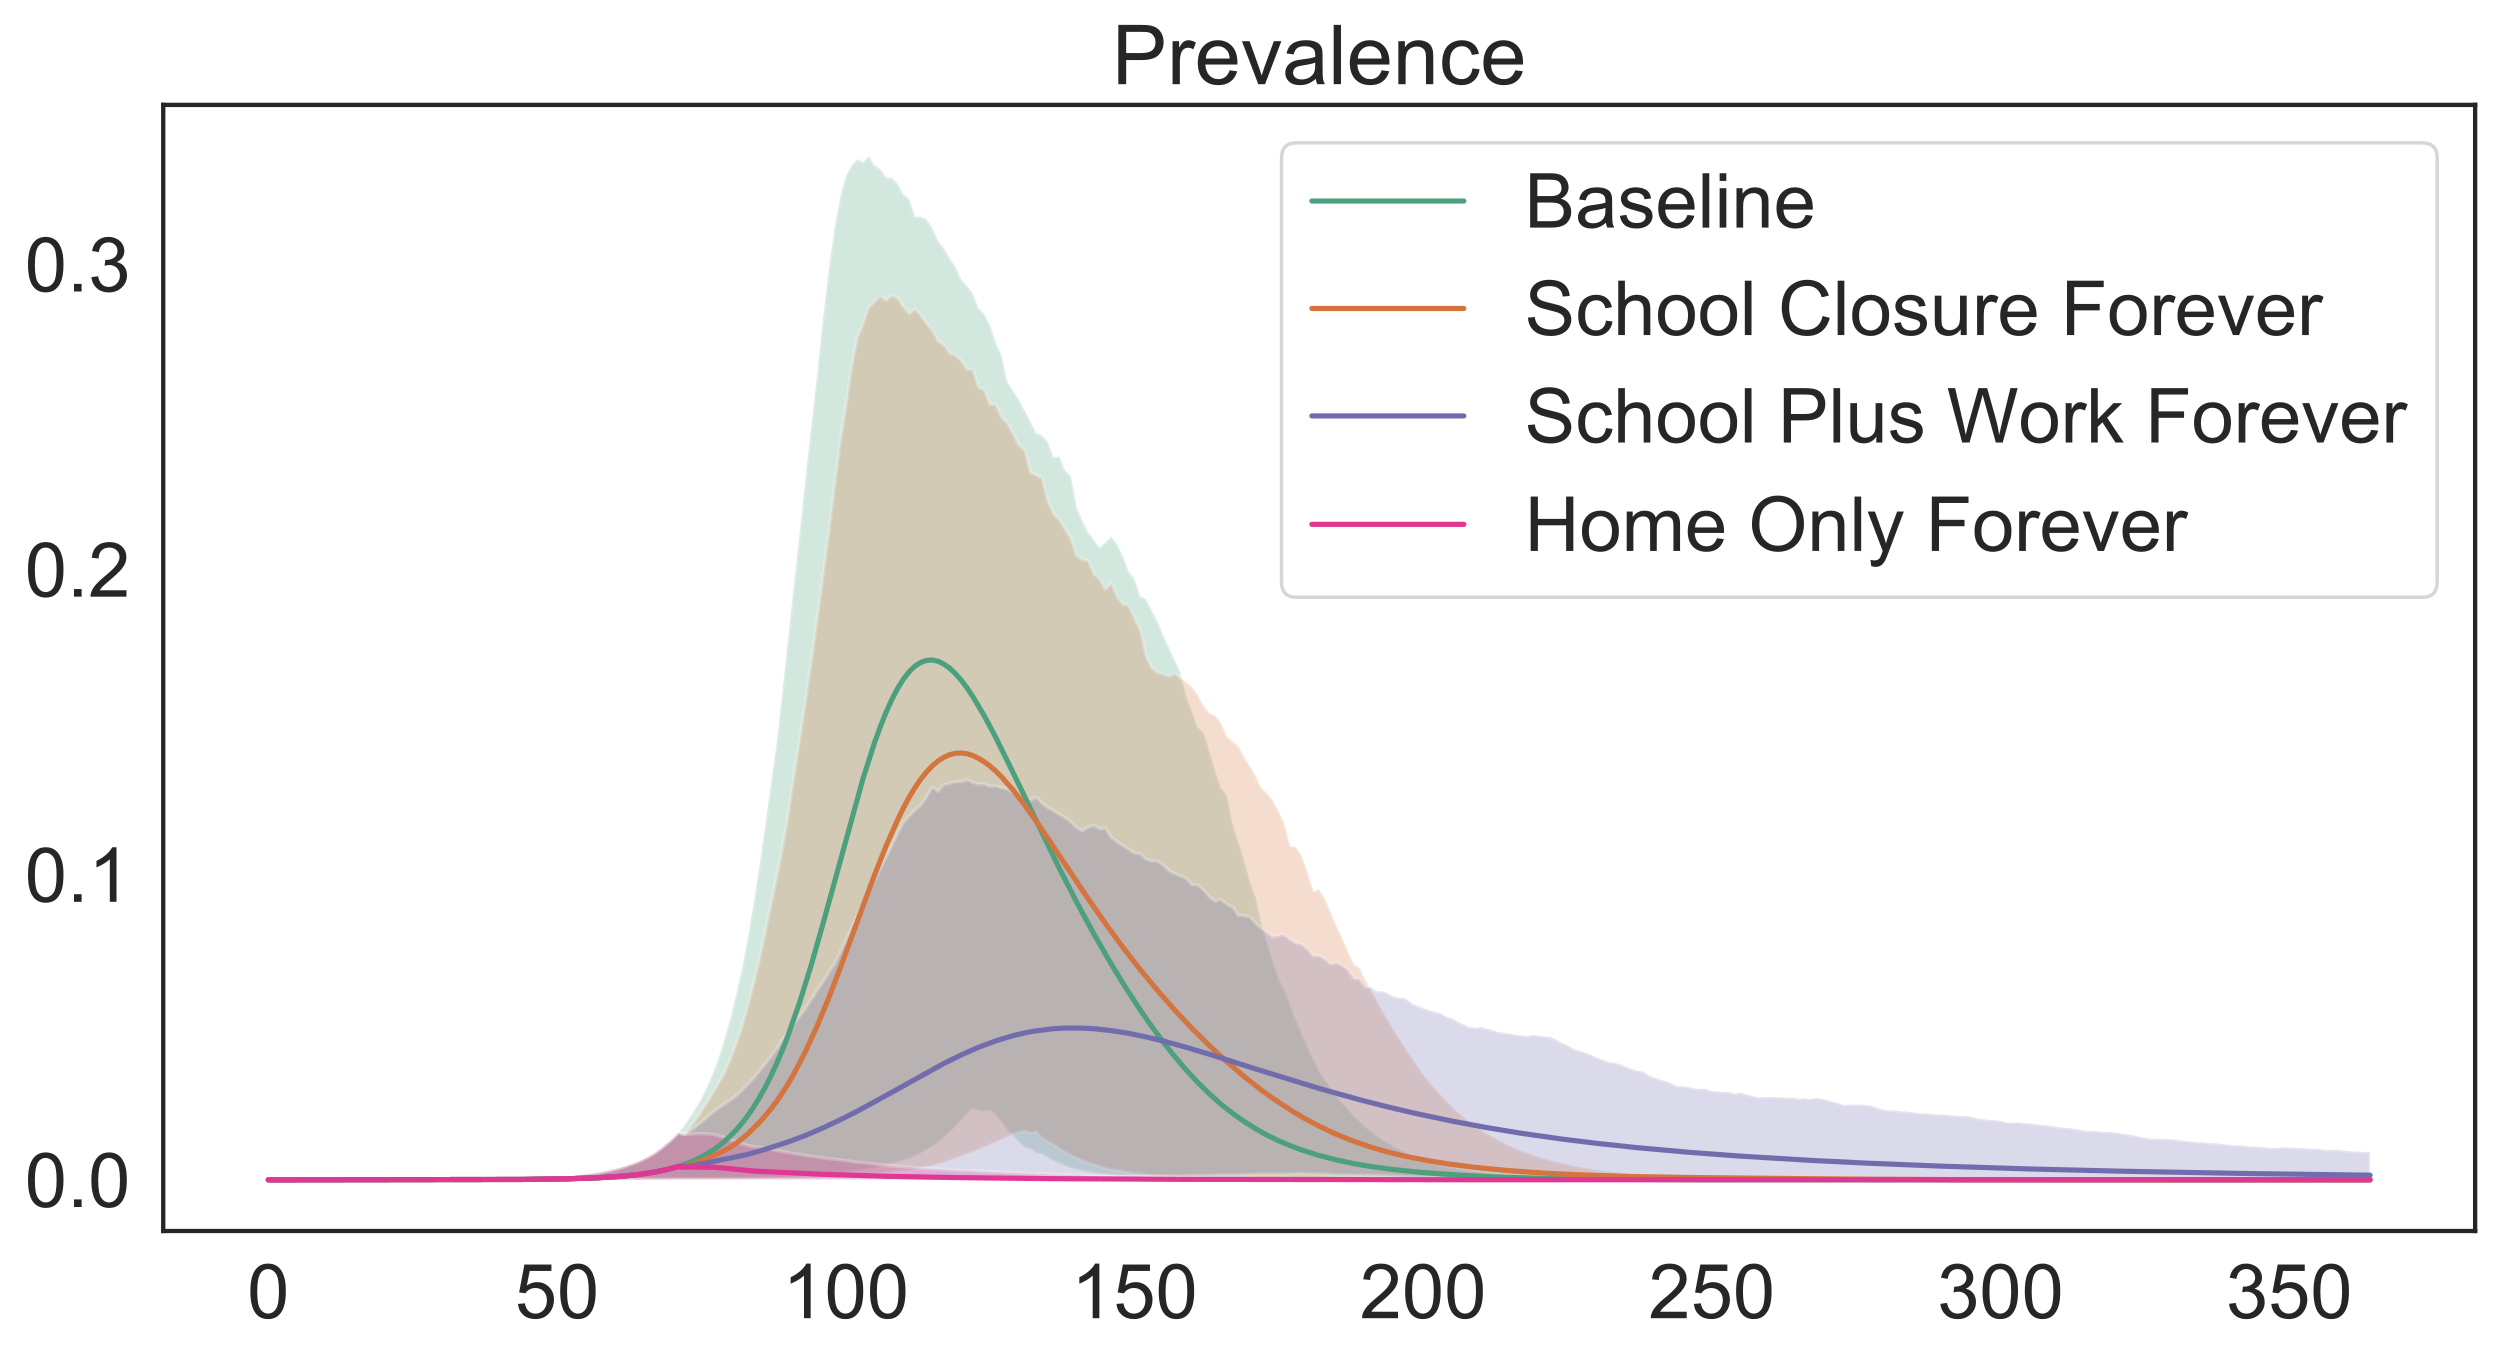 <?xml version="1.0" encoding="utf-8" standalone="no"?>
<!DOCTYPE svg PUBLIC "-//W3C//DTD SVG 1.1//EN"
  "http://www.w3.org/Graphics/SVG/1.1/DTD/svg11.dtd">
<!-- Created with matplotlib (https://matplotlib.org/) -->
<svg height="393.358pt" version="1.1" viewBox="0 0 724.08 393.358" width="724.08pt" xmlns="http://www.w3.org/2000/svg" xmlns:xlink="http://www.w3.org/1999/xlink">
 <defs>
  <style type="text/css">
*{stroke-linecap:butt;stroke-linejoin:round;}
  </style>
 </defs>
 <g id="figure_1">
  <g id="patch_1">
   <path d="M 0 393.358 
L 724.08 393.358 
L 724.08 0 
L 0 0 
z
" style="fill:#ffffff;"/>
  </g>
  <g id="axes_1">
   <g id="patch_2">
    <path d="M 47.28 356.539 
L 716.88 356.539 
L 716.88 30.379 
L 47.28 30.379 
z
" style="fill:#ffffff;"/>
   </g>
   <g id="matplotlib.axis_1">
    <g id="xtick_1">
     <g id="text_1">
      <!-- 0 -->
      <defs>
       <path d="M 4.156 35.297 
Q 4.156 48 6.766 55.734 
Q 9.375 63.484 14.516 67.672 
Q 19.672 71.875 27.484 71.875 
Q 33.25 71.875 37.594 69.547 
Q 41.938 67.234 44.766 62.859 
Q 47.609 58.5 49.219 52.219 
Q 50.828 45.953 50.828 35.297 
Q 50.828 22.703 48.234 14.969 
Q 45.656 7.234 40.5 3 
Q 35.359 -1.219 27.484 -1.219 
Q 17.141 -1.219 11.234 6.203 
Q 4.156 15.141 4.156 35.297 
z
M 13.188 35.297 
Q 13.188 17.672 17.312 11.828 
Q 21.438 6 27.484 6 
Q 33.547 6 37.672 11.859 
Q 41.797 17.719 41.797 35.297 
Q 41.797 52.984 37.672 58.781 
Q 33.547 64.594 27.391 64.594 
Q 21.344 64.594 17.719 59.469 
Q 13.188 52.938 13.188 35.297 
z
" id="ArialMT-48"/>
      </defs>
      <g style="fill:#262626;" transform="translate(71.599 381.786)scale(0.22 -0.22)">
       <use xlink:href="#ArialMT-48"/>
      </g>
     </g>
    </g>
    <g id="xtick_2">
     <g id="text_2">
      <!-- 50 -->
      <defs>
       <path d="M 4.156 18.75 
L 13.375 19.531 
Q 14.406 12.797 18.141 9.391 
Q 21.875 6 27.156 6 
Q 33.5 6 37.891 10.781 
Q 42.281 15.578 42.281 23.484 
Q 42.281 31 38.062 35.344 
Q 33.844 39.703 27 39.703 
Q 22.75 39.703 19.328 37.766 
Q 15.922 35.844 13.969 32.766 
L 5.719 33.844 
L 12.641 70.609 
L 48.25 70.609 
L 48.25 62.203 
L 19.672 62.203 
L 15.828 42.969 
Q 22.266 47.469 29.344 47.469 
Q 38.719 47.469 45.156 40.969 
Q 51.609 34.469 51.609 24.266 
Q 51.609 14.547 45.953 7.469 
Q 39.062 -1.219 27.156 -1.219 
Q 17.391 -1.219 11.203 4.25 
Q 5.031 9.719 4.156 18.75 
z
" id="ArialMT-53"/>
      </defs>
      <g style="fill:#262626;" transform="translate(149.099 381.786)scale(0.22 -0.22)">
       <use xlink:href="#ArialMT-53"/>
       <use x="55.615" xlink:href="#ArialMT-48"/>
      </g>
     </g>
    </g>
    <g id="xtick_3">
     <g id="text_3">
      <!-- 100 -->
      <defs>
       <path d="M 37.25 0 
L 28.469 0 
L 28.469 56 
Q 25.297 52.984 20.141 49.953 
Q 14.984 46.922 10.891 45.406 
L 10.891 53.906 
Q 18.266 57.375 23.781 62.297 
Q 29.297 67.234 31.594 71.875 
L 37.25 71.875 
z
" id="ArialMT-49"/>
      </defs>
      <g style="fill:#262626;" transform="translate(226.598 381.786)scale(0.22 -0.22)">
       <use xlink:href="#ArialMT-49"/>
       <use x="55.615" xlink:href="#ArialMT-48"/>
       <use x="111.23" xlink:href="#ArialMT-48"/>
      </g>
     </g>
    </g>
    <g id="xtick_4">
     <g id="text_4">
      <!-- 150 -->
      <g style="fill:#262626;" transform="translate(310.214 381.786)scale(0.22 -0.22)">
       <use xlink:href="#ArialMT-49"/>
       <use x="55.615" xlink:href="#ArialMT-53"/>
       <use x="111.23" xlink:href="#ArialMT-48"/>
      </g>
     </g>
    </g>
    <g id="xtick_5">
     <g id="text_5">
      <!-- 200 -->
      <defs>
       <path d="M 50.344 8.453 
L 50.344 0 
L 3.031 0 
Q 2.938 3.172 4.047 6.109 
Q 5.859 10.938 9.828 15.625 
Q 13.812 20.312 21.344 26.469 
Q 33.016 36.031 37.109 41.625 
Q 41.219 47.219 41.219 52.203 
Q 41.219 57.422 37.469 61 
Q 33.734 64.594 27.734 64.594 
Q 21.391 64.594 17.578 60.781 
Q 13.766 56.984 13.719 50.25 
L 4.688 51.172 
Q 5.609 61.281 11.656 66.578 
Q 17.719 71.875 27.938 71.875 
Q 38.234 71.875 44.234 66.156 
Q 50.25 60.453 50.25 52 
Q 50.25 47.703 48.484 43.547 
Q 46.734 39.406 42.656 34.812 
Q 38.578 30.219 29.109 22.219 
Q 21.188 15.578 18.938 13.203 
Q 16.703 10.844 15.234 8.453 
z
" id="ArialMT-50"/>
      </defs>
      <g style="fill:#262626;" transform="translate(393.831 381.786)scale(0.22 -0.22)">
       <use xlink:href="#ArialMT-50"/>
       <use x="55.615" xlink:href="#ArialMT-48"/>
       <use x="111.23" xlink:href="#ArialMT-48"/>
      </g>
     </g>
    </g>
    <g id="xtick_6">
     <g id="text_6">
      <!-- 250 -->
      <g style="fill:#262626;" transform="translate(477.447 381.786)scale(0.22 -0.22)">
       <use xlink:href="#ArialMT-50"/>
       <use x="55.615" xlink:href="#ArialMT-53"/>
       <use x="111.23" xlink:href="#ArialMT-48"/>
      </g>
     </g>
    </g>
    <g id="xtick_7">
     <g id="text_7">
      <!-- 300 -->
      <defs>
       <path d="M 4.203 18.891 
L 12.984 20.062 
Q 14.5 12.594 18.141 9.297 
Q 21.781 6 27 6 
Q 33.203 6 37.469 10.297 
Q 41.75 14.594 41.75 20.953 
Q 41.75 27 37.797 30.922 
Q 33.844 34.859 27.734 34.859 
Q 25.25 34.859 21.531 33.891 
L 22.516 41.609 
Q 23.391 41.5 23.922 41.5 
Q 29.547 41.5 34.031 44.422 
Q 38.531 47.359 38.531 53.469 
Q 38.531 58.297 35.25 61.469 
Q 31.984 64.656 26.812 64.656 
Q 21.688 64.656 18.266 61.422 
Q 14.844 58.203 13.875 51.766 
L 5.078 53.328 
Q 6.688 62.156 12.391 67.016 
Q 18.109 71.875 26.609 71.875 
Q 32.469 71.875 37.391 69.359 
Q 42.328 66.844 44.938 62.5 
Q 47.562 58.156 47.562 53.266 
Q 47.562 48.641 45.062 44.828 
Q 42.578 41.016 37.703 38.766 
Q 44.047 37.312 47.562 32.688 
Q 51.078 28.078 51.078 21.141 
Q 51.078 11.766 44.234 5.25 
Q 37.406 -1.266 26.953 -1.266 
Q 17.531 -1.266 11.297 4.344 
Q 5.078 9.969 4.203 18.891 
z
" id="ArialMT-51"/>
      </defs>
      <g style="fill:#262626;" transform="translate(561.064 381.786)scale(0.22 -0.22)">
       <use xlink:href="#ArialMT-51"/>
       <use x="55.615" xlink:href="#ArialMT-48"/>
       <use x="111.23" xlink:href="#ArialMT-48"/>
      </g>
     </g>
    </g>
    <g id="xtick_8">
     <g id="text_8">
      <!-- 350 -->
      <g style="fill:#262626;" transform="translate(644.68 381.786)scale(0.22 -0.22)">
       <use xlink:href="#ArialMT-51"/>
       <use x="55.615" xlink:href="#ArialMT-53"/>
       <use x="111.23" xlink:href="#ArialMT-48"/>
      </g>
     </g>
    </g>
   </g>
   <g id="matplotlib.axis_2">
    <g id="ytick_1">
     <g id="text_9">
      <!-- 0.0 -->
      <defs>
       <path d="M 9.078 0 
L 9.078 10.016 
L 19.094 10.016 
L 19.094 0 
z
" id="ArialMT-46"/>
      </defs>
      <g style="fill:#262626;" transform="translate(7.2 349.587)scale(0.22 -0.22)">
       <use xlink:href="#ArialMT-48"/>
       <use x="55.615" xlink:href="#ArialMT-46"/>
       <use x="83.398" xlink:href="#ArialMT-48"/>
      </g>
     </g>
    </g>
    <g id="ytick_2">
     <g id="text_10">
      <!-- 0.1 -->
      <g style="fill:#262626;" transform="translate(7.2 261.199)scale(0.22 -0.22)">
       <use xlink:href="#ArialMT-48"/>
       <use x="55.615" xlink:href="#ArialMT-46"/>
       <use x="83.398" xlink:href="#ArialMT-49"/>
      </g>
     </g>
    </g>
    <g id="ytick_3">
     <g id="text_11">
      <!-- 0.2 -->
      <g style="fill:#262626;" transform="translate(7.2 172.81)scale(0.22 -0.22)">
       <use xlink:href="#ArialMT-48"/>
       <use x="55.615" xlink:href="#ArialMT-46"/>
       <use x="83.398" xlink:href="#ArialMT-50"/>
      </g>
     </g>
    </g>
    <g id="ytick_4">
     <g id="text_12">
      <!-- 0.3 -->
      <g style="fill:#262626;" transform="translate(7.2 84.422)scale(0.22 -0.22)">
       <use xlink:href="#ArialMT-48"/>
       <use x="55.615" xlink:href="#ArialMT-46"/>
       <use x="83.398" xlink:href="#ArialMT-51"/>
      </g>
     </g>
    </g>
   </g>
   <g id="PolyCollection_1">
    <defs>
     <path d="M 77.716 -51.645 
L 77.716 -51.645 
L 79.389 -51.645 
L 81.061 -51.645 
L 82.733 -51.645 
L 84.406 -51.645 
L 86.078 -51.645 
L 87.75 -51.645 
L 89.423 -51.645 
L 91.095 -51.645 
L 92.767 -51.645 
L 94.44 -51.645 
L 96.112 -51.645 
L 97.784 -51.645 
L 99.457 -51.645 
L 101.129 -51.645 
L 102.801 -51.647 
L 104.474 -51.647 
L 106.146 -51.647 
L 107.818 -51.647 
L 109.491 -51.647 
L 111.163 -51.647 
L 112.835 -51.647 
L 114.508 -51.647 
L 116.18 -51.647 
L 117.852 -51.647 
L 119.525 -51.647 
L 121.197 -51.647 
L 122.869 -51.647 
L 124.542 -51.647 
L 126.214 -51.647 
L 127.886 -51.647 
L 129.559 -51.647 
L 131.231 -51.649 
L 132.903 -51.649 
L 134.576 -51.649 
L 136.248 -51.649 
L 137.92 -51.649 
L 139.592 -51.649 
L 141.265 -51.649 
L 142.937 -51.649 
L 144.609 -51.649 
L 146.282 -51.649 
L 147.954 -51.65 
L 149.626 -51.652 
L 151.299 -51.652 
L 152.971 -51.654 
L 154.643 -51.654 
L 156.316 -51.654 
L 157.988 -51.656 
L 159.66 -51.658 
L 161.333 -51.658 
L 163.005 -51.661 
L 164.677 -51.659 
L 166.35 -51.661 
L 168.022 -51.665 
L 169.694 -51.666 
L 171.367 -51.668 
L 173.039 -51.672 
L 174.711 -51.675 
L 176.384 -51.675 
L 178.056 -51.68 
L 179.728 -51.68 
L 181.401 -51.688 
L 183.073 -51.693 
L 184.745 -51.695 
L 186.418 -51.702 
L 188.09 -51.705 
L 189.762 -51.718 
L 191.435 -51.728 
L 193.107 -51.739 
L 194.779 -51.746 
L 196.452 -51.757 
L 198.124 -51.764 
L 199.796 -51.774 
L 201.469 -51.792 
L 203.141 -51.81 
L 204.813 -51.831 
L 206.486 -51.848 
L 208.158 -51.893 
L 209.83 -51.917 
L 211.503 -51.96 
L 213.175 -51.99 
L 214.847 -52.038 
L 216.52 -52.082 
L 218.192 -52.122 
L 219.864 -52.17 
L 221.537 -52.218 
L 223.209 -52.292 
L 224.881 -52.336 
L 226.554 -52.389 
L 228.226 -52.485 
L 229.898 -52.579 
L 231.571 -52.679 
L 233.243 -52.761 
L 234.915 -52.909 
L 236.587 -52.999 
L 238.26 -53.158 
L 239.932 -53.3 
L 241.604 -53.452 
L 243.277 -53.625 
L 244.949 -53.862 
L 246.621 -54.079 
L 248.294 -54.307 
L 249.966 -54.573 
L 251.638 -54.843 
L 253.311 -55.154 
L 254.983 -55.513 
L 256.655 -55.888 
L 258.328 -56.314 
L 260 -56.811 
L 261.672 -57.302 
L 263.345 -57.815 
L 265.017 -58.538 
L 266.689 -59.344 
L 268.362 -60.272 
L 270.034 -61.295 
L 271.706 -62.434 
L 273.379 -63.841 
L 275.051 -65.368 
L 276.723 -67.062 
L 278.396 -68.784 
L 280.068 -70.792 
L 281.74 -72.247 
L 283.413 -71.589 
L 285.085 -71.499 
L 286.757 -71.699 
L 288.43 -70.307 
L 290.102 -68.216 
L 291.774 -65.867 
L 293.447 -64.262 
L 295.119 -62.517 
L 296.791 -60.995 
L 298.464 -60.565 
L 300.136 -59.406 
L 301.808 -59.066 
L 303.481 -58.08 
L 305.153 -57.157 
L 306.825 -56.36 
L 308.498 -55.699 
L 310.17 -55.117 
L 311.842 -54.664 
L 313.515 -54.212 
L 315.187 -53.982 
L 316.859 -53.599 
L 318.532 -53.33 
L 320.204 -53.079 
L 321.876 -52.877 
L 323.549 -52.692 
L 325.221 -52.536 
L 326.893 -52.407 
L 328.566 -52.306 
L 330.238 -52.211 
L 331.91 -52.152 
L 333.582 -52.066 
L 335.255 -52.004 
L 336.927 -51.956 
L 338.599 -51.914 
L 340.272 -51.87 
L 341.944 -51.831 
L 343.616 -51.802 
L 345.289 -51.787 
L 346.961 -51.765 
L 348.633 -51.751 
L 350.306 -51.734 
L 351.978 -51.716 
L 353.65 -51.702 
L 355.323 -51.691 
L 356.995 -51.688 
L 358.667 -51.682 
L 360.34 -51.675 
L 362.012 -51.672 
L 363.684 -51.666 
L 365.357 -51.666 
L 367.029 -51.661 
L 368.701 -51.659 
L 370.374 -51.658 
L 372.046 -51.656 
L 373.718 -51.654 
L 375.391 -51.652 
L 377.063 -51.65 
L 378.735 -51.65 
L 380.408 -51.649 
L 382.08 -51.649 
L 383.752 -51.649 
L 385.425 -51.647 
L 387.097 -51.647 
L 388.769 -51.647 
L 390.442 -51.645 
L 392.114 -51.645 
L 393.786 -51.645 
L 395.459 -51.645 
L 397.131 -51.645 
L 398.803 -51.645 
L 400.476 -51.645 
L 402.148 -51.645 
L 403.82 -51.645 
L 405.493 -51.645 
L 407.165 -51.645 
L 408.837 -51.645 
L 410.51 -51.645 
L 412.182 -51.645 
L 413.854 -51.645 
L 415.527 -51.645 
L 417.199 -51.645 
L 418.871 -51.645 
L 420.544 -51.645 
L 422.216 -51.645 
L 423.888 -51.645 
L 425.561 -51.645 
L 427.233 -51.645 
L 428.905 -51.645 
L 430.578 -51.645 
L 432.25 -51.645 
L 433.922 -51.645 
L 435.594 -51.645 
L 437.267 -51.645 
L 438.939 -51.645 
L 440.611 -51.645 
L 442.284 -51.645 
L 443.956 -51.645 
L 445.628 -51.645 
L 447.301 -51.645 
L 448.973 -51.645 
L 450.645 -51.645 
L 452.318 -51.645 
L 453.99 -51.645 
L 455.662 -51.645 
L 457.335 -51.645 
L 459.007 -51.645 
L 460.679 -51.645 
L 462.352 -51.645 
L 464.024 -51.645 
L 465.696 -51.645 
L 467.369 -51.645 
L 469.041 -51.645 
L 470.713 -51.645 
L 472.386 -51.645 
L 474.058 -51.645 
L 475.73 -51.645 
L 477.403 -51.645 
L 479.075 -51.645 
L 480.747 -51.645 
L 482.42 -51.645 
L 484.092 -51.645 
L 485.764 -51.645 
L 487.437 -51.645 
L 489.109 -51.645 
L 490.781 -51.645 
L 492.454 -51.645 
L 494.126 -51.645 
L 495.798 -51.645 
L 497.471 -51.645 
L 499.143 -51.645 
L 500.815 -51.645 
L 502.488 -51.645 
L 504.16 -51.645 
L 505.832 -51.645 
L 507.505 -51.645 
L 509.177 -51.645 
L 510.849 -51.645 
L 512.522 -51.645 
L 514.194 -51.645 
L 515.866 -51.645 
L 517.539 -51.645 
L 519.211 -51.645 
L 520.883 -51.645 
L 522.556 -51.645 
L 524.228 -51.645 
L 525.9 -51.645 
L 527.573 -51.645 
L 529.245 -51.645 
L 530.917 -51.645 
L 532.589 -51.645 
L 534.262 -51.645 
L 535.934 -51.645 
L 537.606 -51.645 
L 539.279 -51.645 
L 540.951 -51.645 
L 542.623 -51.645 
L 544.296 -51.645 
L 545.968 -51.645 
L 547.64 -51.645 
L 549.313 -51.645 
L 550.985 -51.645 
L 552.657 -51.645 
L 554.33 -51.645 
L 556.002 -51.645 
L 557.674 -51.645 
L 559.347 -51.645 
L 561.019 -51.645 
L 562.691 -51.645 
L 564.364 -51.645 
L 566.036 -51.645 
L 567.708 -51.645 
L 569.381 -51.645 
L 571.053 -51.645 
L 572.725 -51.645 
L 574.398 -51.645 
L 576.07 -51.645 
L 577.742 -51.645 
L 579.415 -51.645 
L 581.087 -51.645 
L 582.759 -51.645 
L 584.432 -51.645 
L 586.104 -51.645 
L 587.776 -51.645 
L 589.449 -51.645 
L 591.121 -51.645 
L 592.793 -51.645 
L 594.466 -51.645 
L 596.138 -51.645 
L 597.81 -51.645 
L 599.483 -51.645 
L 601.155 -51.645 
L 602.827 -51.645 
L 604.5 -51.645 
L 606.172 -51.645 
L 607.844 -51.645 
L 609.517 -51.645 
L 611.189 -51.645 
L 612.861 -51.645 
L 614.534 -51.645 
L 616.206 -51.645 
L 617.878 -51.645 
L 619.551 -51.645 
L 621.223 -51.645 
L 622.895 -51.645 
L 624.568 -51.645 
L 626.24 -51.645 
L 627.912 -51.645 
L 629.584 -51.645 
L 631.257 -51.645 
L 632.929 -51.645 
L 634.601 -51.645 
L 636.274 -51.645 
L 637.946 -51.645 
L 639.618 -51.645 
L 641.291 -51.645 
L 642.963 -51.645 
L 644.635 -51.645 
L 646.308 -51.645 
L 647.98 -51.645 
L 649.652 -51.645 
L 651.325 -51.645 
L 652.997 -51.645 
L 654.669 -51.645 
L 656.342 -51.645 
L 658.014 -51.645 
L 659.686 -51.645 
L 661.359 -51.645 
L 663.031 -51.645 
L 664.703 -51.645 
L 666.376 -51.645 
L 668.048 -51.645 
L 669.72 -51.645 
L 671.393 -51.645 
L 673.065 -51.645 
L 674.737 -51.645 
L 676.41 -51.645 
L 678.082 -51.645 
L 679.754 -51.645 
L 681.427 -51.645 
L 683.099 -51.645 
L 684.771 -51.645 
L 686.444 -51.645 
L 686.444 -51.645 
L 686.444 -51.645 
L 684.771 -51.645 
L 683.099 -51.645 
L 681.427 -51.645 
L 679.754 -51.645 
L 678.082 -51.645 
L 676.41 -51.645 
L 674.737 -51.645 
L 673.065 -51.645 
L 671.393 -51.645 
L 669.72 -51.645 
L 668.048 -51.645 
L 666.376 -51.645 
L 664.703 -51.645 
L 663.031 -51.645 
L 661.359 -51.645 
L 659.686 -51.645 
L 658.014 -51.645 
L 656.342 -51.645 
L 654.669 -51.645 
L 652.997 -51.645 
L 651.325 -51.645 
L 649.652 -51.645 
L 647.98 -51.645 
L 646.308 -51.645 
L 644.635 -51.645 
L 642.963 -51.645 
L 641.291 -51.645 
L 639.618 -51.645 
L 637.946 -51.645 
L 636.274 -51.645 
L 634.601 -51.645 
L 632.929 -51.645 
L 631.257 -51.645 
L 629.584 -51.645 
L 627.912 -51.645 
L 626.24 -51.645 
L 624.568 -51.645 
L 622.895 -51.645 
L 621.223 -51.645 
L 619.551 -51.645 
L 617.878 -51.645 
L 616.206 -51.645 
L 614.534 -51.645 
L 612.861 -51.645 
L 611.189 -51.645 
L 609.517 -51.645 
L 607.844 -51.645 
L 606.172 -51.645 
L 604.5 -51.645 
L 602.827 -51.645 
L 601.155 -51.645 
L 599.483 -51.645 
L 597.81 -51.645 
L 596.138 -51.645 
L 594.466 -51.645 
L 592.793 -51.645 
L 591.121 -51.645 
L 589.449 -51.645 
L 587.776 -51.645 
L 586.104 -51.645 
L 584.432 -51.645 
L 582.759 -51.645 
L 581.087 -51.645 
L 579.415 -51.645 
L 577.742 -51.645 
L 576.07 -51.645 
L 574.398 -51.645 
L 572.725 -51.645 
L 571.053 -51.645 
L 569.381 -51.645 
L 567.708 -51.645 
L 566.036 -51.645 
L 564.364 -51.645 
L 562.691 -51.645 
L 561.019 -51.645 
L 559.347 -51.645 
L 557.674 -51.645 
L 556.002 -51.645 
L 554.33 -51.647 
L 552.657 -51.647 
L 550.985 -51.647 
L 549.313 -51.647 
L 547.64 -51.647 
L 545.968 -51.647 
L 544.296 -51.649 
L 542.623 -51.649 
L 540.951 -51.649 
L 539.279 -51.649 
L 537.606 -51.649 
L 535.934 -51.649 
L 534.262 -51.649 
L 532.589 -51.65 
L 530.917 -51.65 
L 529.245 -51.65 
L 527.573 -51.65 
L 525.9 -51.652 
L 524.228 -51.652 
L 522.556 -51.654 
L 520.883 -51.656 
L 519.211 -51.656 
L 517.539 -51.658 
L 515.866 -51.658 
L 514.194 -51.658 
L 512.522 -51.659 
L 510.849 -51.659 
L 509.177 -51.659 
L 507.505 -51.663 
L 505.832 -51.665 
L 504.16 -51.665 
L 502.488 -51.668 
L 500.815 -51.668 
L 499.143 -51.67 
L 497.471 -51.675 
L 495.798 -51.677 
L 494.126 -51.679 
L 492.454 -51.682 
L 490.781 -51.688 
L 489.109 -51.689 
L 487.437 -51.7 
L 485.764 -51.705 
L 484.092 -51.716 
L 482.42 -51.723 
L 480.747 -51.732 
L 479.075 -51.742 
L 477.403 -51.753 
L 475.73 -51.764 
L 474.058 -51.776 
L 472.386 -51.788 
L 470.713 -51.804 
L 469.041 -51.815 
L 467.369 -51.836 
L 465.696 -51.857 
L 464.024 -51.861 
L 462.352 -51.894 
L 460.679 -51.93 
L 459.007 -51.96 
L 457.335 -52.009 
L 455.662 -52.055 
L 453.99 -52.11 
L 452.318 -52.174 
L 450.645 -52.214 
L 448.973 -52.289 
L 447.301 -52.342 
L 445.628 -52.425 
L 443.956 -52.492 
L 442.284 -52.607 
L 440.611 -52.679 
L 438.939 -52.819 
L 437.267 -52.957 
L 435.594 -53.086 
L 433.922 -53.231 
L 432.25 -53.439 
L 430.578 -53.607 
L 428.905 -53.788 
L 427.233 -53.982 
L 425.561 -54.244 
L 423.888 -54.511 
L 422.216 -54.824 
L 420.544 -55.154 
L 418.871 -55.536 
L 417.199 -55.946 
L 415.527 -56.365 
L 413.854 -56.798 
L 412.182 -57.275 
L 410.51 -57.891 
L 408.837 -58.635 
L 407.165 -59.524 
L 405.493 -60.468 
L 403.82 -61.285 
L 402.148 -62.183 
L 400.476 -63.242 
L 398.803 -64.407 
L 397.131 -65.664 
L 395.459 -67.078 
L 393.786 -68.639 
L 392.114 -70.207 
L 390.442 -72.022 
L 388.769 -73.917 
L 387.097 -75.984 
L 385.425 -78.257 
L 383.752 -80.67 
L 382.08 -83.202 
L 380.408 -86.603 
L 378.735 -90.156 
L 377.063 -93.955 
L 375.391 -98.029 
L 373.718 -102.401 
L 372.046 -106.699 
L 370.374 -109.96 
L 368.701 -115.003 
L 367.029 -120.284 
L 365.357 -126.056 
L 363.684 -133.538 
L 362.012 -138.069 
L 360.34 -144.142 
L 358.667 -149.484 
L 356.995 -154.773 
L 355.323 -163.205 
L 353.65 -165.021 
L 351.978 -170.126 
L 350.306 -175.79 
L 348.633 -181.28 
L 346.961 -182.638 
L 345.289 -187.036 
L 343.616 -191.663 
L 341.944 -198.472 
L 340.272 -202.163 
L 338.599 -205.743 
L 336.927 -209.248 
L 335.255 -213.417 
L 333.582 -216.516 
L 331.91 -219.924 
L 330.238 -220.705 
L 328.566 -225.807 
L 326.893 -227.98 
L 325.221 -232.321 
L 323.549 -235.721 
L 321.876 -237.934 
L 320.204 -236.336 
L 318.532 -234.782 
L 316.859 -237.025 
L 315.187 -239.136 
L 313.515 -242.588 
L 311.842 -246.444 
L 310.17 -255.497 
L 308.498 -257.1 
L 306.825 -261.207 
L 305.153 -260.832 
L 303.481 -265.405 
L 301.808 -267.282 
L 300.136 -267.921 
L 298.464 -271.325 
L 296.791 -274.474 
L 295.119 -277.569 
L 293.447 -280.203 
L 291.774 -282.701 
L 290.102 -290.477 
L 288.43 -294.138 
L 286.757 -299.191 
L 285.085 -302.442 
L 283.413 -304.048 
L 281.74 -308.494 
L 280.068 -310.474 
L 278.396 -312.528 
L 276.723 -316.154 
L 275.051 -318.604 
L 273.379 -321.495 
L 271.706 -323.694 
L 270.034 -327.427 
L 268.362 -329.923 
L 266.689 -330.595 
L 265.017 -330.641 
L 263.345 -335.681 
L 261.672 -337.033 
L 260 -340.143 
L 258.328 -341.868 
L 256.655 -341.967 
L 254.983 -344.368 
L 253.311 -345.506 
L 251.638 -348.154 
L 249.966 -346.349 
L 248.294 -347.267 
L 246.621 -345.358 
L 244.949 -342.292 
L 243.277 -335.965 
L 241.604 -326.709 
L 239.932 -314.342 
L 238.26 -300.387 
L 236.587 -284.31 
L 234.915 -269.591 
L 233.243 -254.574 
L 231.571 -238.669 
L 229.898 -223.603 
L 228.226 -208.167 
L 226.554 -192.711 
L 224.881 -177.832 
L 223.209 -165.752 
L 221.537 -153.717 
L 219.864 -141.951 
L 218.192 -131.217 
L 216.52 -121.29 
L 214.847 -112.598 
L 213.175 -105.217 
L 211.503 -98.44 
L 209.83 -92.411 
L 208.158 -87.151 
L 206.486 -82.569 
L 204.813 -78.72 
L 203.141 -75.285 
L 201.469 -72.4 
L 199.796 -69.781 
L 198.124 -67.304 
L 196.452 -65.271 
L 194.779 -63.537 
L 193.107 -62.107 
L 191.435 -60.714 
L 189.762 -59.515 
L 188.09 -58.504 
L 186.418 -57.643 
L 184.745 -56.855 
L 183.073 -56.224 
L 181.401 -55.656 
L 179.728 -55.14 
L 178.056 -54.696 
L 176.384 -54.295 
L 174.711 -53.963 
L 173.039 -53.669 
L 171.367 -53.399 
L 169.694 -53.157 
L 168.022 -52.962 
L 166.35 -52.803 
L 164.677 -52.66 
L 163.005 -52.52 
L 161.333 -52.407 
L 159.66 -52.319 
L 157.988 -52.214 
L 156.316 -52.144 
L 154.643 -52.066 
L 152.971 -52.011 
L 151.299 -51.972 
L 149.626 -51.939 
L 147.954 -51.896 
L 146.282 -51.861 
L 144.609 -51.833 
L 142.937 -51.813 
L 141.265 -51.788 
L 139.592 -51.772 
L 137.92 -51.755 
L 136.248 -51.742 
L 134.576 -51.728 
L 132.903 -51.718 
L 131.231 -51.707 
L 129.559 -51.698 
L 127.886 -51.689 
L 126.214 -51.686 
L 124.542 -51.679 
L 122.869 -51.675 
L 121.197 -51.672 
L 119.525 -51.668 
L 117.852 -51.665 
L 116.18 -51.661 
L 114.508 -51.659 
L 112.835 -51.658 
L 111.163 -51.656 
L 109.491 -51.654 
L 107.818 -51.654 
L 106.146 -51.652 
L 104.474 -51.65 
L 102.801 -51.649 
L 101.129 -51.645 
L 99.457 -51.645 
L 97.784 -51.645 
L 96.112 -51.645 
L 94.44 -51.645 
L 92.767 -51.645 
L 91.095 -51.645 
L 89.423 -51.645 
L 87.75 -51.645 
L 86.078 -51.645 
L 84.406 -51.645 
L 82.733 -51.645 
L 81.061 -51.645 
L 79.389 -51.645 
L 77.716 -51.645 
z
" id="m490a9e0a0b" style="stroke:#ffffff;stroke-opacity:0.25;"/>
    </defs>
    <g clip-path="url(#p6713d25822)">
     <use style="fill:#4da07e;fill-opacity:0.25;stroke:#ffffff;stroke-opacity:0.25;" x="0" xlink:href="#m490a9e0a0b" y="393.358"/>
    </g>
   </g>
   <g id="PolyCollection_2">
    <defs>
     <path d="M 77.716 -51.645 
L 77.716 -51.645 
L 79.389 -51.645 
L 81.061 -51.645 
L 82.733 -51.645 
L 84.406 -51.645 
L 86.078 -51.645 
L 87.75 -51.645 
L 89.423 -51.645 
L 91.095 -51.645 
L 92.767 -51.645 
L 94.44 -51.645 
L 96.112 -51.645 
L 97.784 -51.645 
L 99.457 -51.645 
L 101.129 -51.645 
L 102.801 -51.647 
L 104.474 -51.647 
L 106.146 -51.647 
L 107.818 -51.647 
L 109.491 -51.647 
L 111.163 -51.647 
L 112.835 -51.647 
L 114.508 -51.647 
L 116.18 -51.647 
L 117.852 -51.647 
L 119.525 -51.647 
L 121.197 -51.647 
L 122.869 -51.647 
L 124.542 -51.647 
L 126.214 -51.647 
L 127.886 -51.647 
L 129.559 -51.647 
L 131.231 -51.649 
L 132.903 -51.649 
L 134.576 -51.649 
L 136.248 -51.649 
L 137.92 -51.649 
L 139.592 -51.649 
L 141.265 -51.649 
L 142.937 -51.649 
L 144.609 -51.649 
L 146.282 -51.649 
L 147.954 -51.65 
L 149.626 -51.652 
L 151.299 -51.652 
L 152.971 -51.654 
L 154.643 -51.654 
L 156.316 -51.654 
L 157.988 -51.656 
L 159.66 -51.658 
L 161.333 -51.658 
L 163.005 -51.661 
L 164.677 -51.659 
L 166.35 -51.661 
L 168.022 -51.665 
L 169.694 -51.666 
L 171.367 -51.668 
L 173.039 -51.672 
L 174.711 -51.675 
L 176.384 -51.675 
L 178.056 -51.68 
L 179.728 -51.68 
L 181.401 -51.688 
L 183.073 -51.693 
L 184.745 -51.695 
L 186.418 -51.702 
L 188.09 -51.705 
L 189.762 -51.718 
L 191.435 -51.728 
L 193.107 -51.739 
L 194.779 -51.746 
L 196.452 -51.757 
L 198.124 -51.744 
L 199.796 -51.755 
L 201.469 -51.769 
L 203.141 -51.776 
L 204.813 -51.799 
L 206.486 -51.813 
L 208.158 -51.82 
L 209.83 -51.838 
L 211.503 -51.856 
L 213.175 -51.878 
L 214.847 -51.893 
L 216.52 -51.912 
L 218.192 -51.94 
L 219.864 -51.976 
L 221.537 -52.008 
L 223.209 -52.045 
L 224.881 -52.064 
L 226.554 -52.078 
L 228.226 -52.11 
L 229.898 -52.161 
L 231.571 -52.216 
L 233.243 -52.264 
L 234.915 -52.315 
L 236.587 -52.372 
L 238.26 -52.448 
L 239.932 -52.527 
L 241.604 -52.653 
L 243.277 -52.782 
L 244.949 -52.879 
L 246.621 -53.022 
L 248.294 -53.112 
L 249.966 -53.194 
L 251.638 -53.333 
L 253.311 -53.473 
L 254.983 -53.591 
L 256.655 -53.774 
L 258.328 -53.945 
L 260 -54.122 
L 261.672 -54.242 
L 263.345 -54.442 
L 265.017 -54.702 
L 266.689 -55.073 
L 268.362 -55.395 
L 270.034 -55.743 
L 271.706 -56.208 
L 273.379 -56.701 
L 275.051 -57.26 
L 276.723 -57.862 
L 278.396 -58.538 
L 280.068 -59.174 
L 281.74 -59.734 
L 283.413 -60.417 
L 285.085 -61.12 
L 286.757 -61.893 
L 288.43 -62.535 
L 290.102 -63.344 
L 291.774 -64.103 
L 293.447 -64.999 
L 295.119 -65.389 
L 296.791 -65.766 
L 298.464 -65.193 
L 300.136 -65.526 
L 301.808 -63.654 
L 303.481 -62.752 
L 305.153 -61.849 
L 306.825 -60.662 
L 308.498 -59.623 
L 310.17 -58.674 
L 311.842 -58.009 
L 313.515 -57.221 
L 315.187 -56.535 
L 316.859 -55.989 
L 318.532 -55.449 
L 320.204 -54.935 
L 321.876 -54.576 
L 323.549 -54.421 
L 325.221 -54.039 
L 326.893 -53.728 
L 328.566 -53.503 
L 330.238 -53.279 
L 331.91 -53.043 
L 333.582 -52.845 
L 335.255 -52.674 
L 336.927 -52.541 
L 338.599 -52.425 
L 340.272 -52.305 
L 341.944 -52.234 
L 343.616 -52.16 
L 345.289 -52.098 
L 346.961 -52.041 
L 348.633 -51.986 
L 350.306 -51.933 
L 351.978 -51.903 
L 353.65 -51.866 
L 355.323 -51.829 
L 356.995 -51.815 
L 358.667 -51.787 
L 360.34 -51.772 
L 362.012 -51.757 
L 363.684 -51.741 
L 365.357 -51.73 
L 367.029 -51.718 
L 368.701 -51.709 
L 370.374 -51.703 
L 372.046 -51.698 
L 373.718 -51.689 
L 375.391 -51.684 
L 377.063 -51.677 
L 378.735 -51.672 
L 380.408 -51.67 
L 382.08 -51.663 
L 383.752 -51.659 
L 385.425 -51.658 
L 387.097 -51.656 
L 388.769 -51.654 
L 390.442 -51.654 
L 392.114 -51.652 
L 393.786 -51.65 
L 395.459 -51.65 
L 397.131 -51.649 
L 398.803 -51.647 
L 400.476 -51.647 
L 402.148 -51.647 
L 403.82 -51.647 
L 405.493 -51.647 
L 407.165 -51.647 
L 408.837 -51.645 
L 410.51 -51.645 
L 412.182 -51.645 
L 413.854 -51.645 
L 415.527 -51.645 
L 417.199 -51.645 
L 418.871 -51.645 
L 420.544 -51.645 
L 422.216 -51.645 
L 423.888 -51.645 
L 425.561 -51.645 
L 427.233 -51.645 
L 428.905 -51.645 
L 430.578 -51.645 
L 432.25 -51.645 
L 433.922 -51.645 
L 435.594 -51.645 
L 437.267 -51.645 
L 438.939 -51.645 
L 440.611 -51.645 
L 442.284 -51.645 
L 443.956 -51.645 
L 445.628 -51.645 
L 447.301 -51.645 
L 448.973 -51.645 
L 450.645 -51.645 
L 452.318 -51.645 
L 453.99 -51.645 
L 455.662 -51.645 
L 457.335 -51.645 
L 459.007 -51.645 
L 460.679 -51.645 
L 462.352 -51.645 
L 464.024 -51.645 
L 465.696 -51.645 
L 467.369 -51.645 
L 469.041 -51.645 
L 470.713 -51.645 
L 472.386 -51.645 
L 474.058 -51.645 
L 475.73 -51.645 
L 477.403 -51.645 
L 479.075 -51.645 
L 480.747 -51.645 
L 482.42 -51.645 
L 484.092 -51.645 
L 485.764 -51.645 
L 487.437 -51.645 
L 489.109 -51.645 
L 490.781 -51.645 
L 492.454 -51.645 
L 494.126 -51.645 
L 495.798 -51.645 
L 497.471 -51.645 
L 499.143 -51.645 
L 500.815 -51.645 
L 502.488 -51.645 
L 504.16 -51.645 
L 505.832 -51.645 
L 507.505 -51.645 
L 509.177 -51.645 
L 510.849 -51.645 
L 512.522 -51.645 
L 514.194 -51.645 
L 515.866 -51.645 
L 517.539 -51.645 
L 519.211 -51.645 
L 520.883 -51.645 
L 522.556 -51.645 
L 524.228 -51.645 
L 525.9 -51.645 
L 527.573 -51.645 
L 529.245 -51.645 
L 530.917 -51.645 
L 532.589 -51.645 
L 534.262 -51.645 
L 535.934 -51.645 
L 537.606 -51.645 
L 539.279 -51.645 
L 540.951 -51.645 
L 542.623 -51.645 
L 544.296 -51.645 
L 545.968 -51.645 
L 547.64 -51.645 
L 549.313 -51.645 
L 550.985 -51.645 
L 552.657 -51.645 
L 554.33 -51.645 
L 556.002 -51.645 
L 557.674 -51.645 
L 559.347 -51.645 
L 561.019 -51.645 
L 562.691 -51.645 
L 564.364 -51.645 
L 566.036 -51.645 
L 567.708 -51.645 
L 569.381 -51.645 
L 571.053 -51.645 
L 572.725 -51.645 
L 574.398 -51.645 
L 576.07 -51.645 
L 577.742 -51.645 
L 579.415 -51.645 
L 581.087 -51.645 
L 582.759 -51.645 
L 584.432 -51.645 
L 586.104 -51.645 
L 587.776 -51.645 
L 589.449 -51.645 
L 591.121 -51.645 
L 592.793 -51.645 
L 594.466 -51.645 
L 596.138 -51.645 
L 597.81 -51.645 
L 599.483 -51.645 
L 601.155 -51.645 
L 602.827 -51.645 
L 604.5 -51.645 
L 606.172 -51.645 
L 607.844 -51.645 
L 609.517 -51.645 
L 611.189 -51.645 
L 612.861 -51.645 
L 614.534 -51.645 
L 616.206 -51.645 
L 617.878 -51.645 
L 619.551 -51.645 
L 621.223 -51.645 
L 622.895 -51.645 
L 624.568 -51.645 
L 626.24 -51.645 
L 627.912 -51.645 
L 629.584 -51.645 
L 631.257 -51.645 
L 632.929 -51.645 
L 634.601 -51.645 
L 636.274 -51.645 
L 637.946 -51.645 
L 639.618 -51.645 
L 641.291 -51.645 
L 642.963 -51.645 
L 644.635 -51.645 
L 646.308 -51.645 
L 647.98 -51.645 
L 649.652 -51.645 
L 651.325 -51.645 
L 652.997 -51.645 
L 654.669 -51.645 
L 656.342 -51.645 
L 658.014 -51.645 
L 659.686 -51.645 
L 661.359 -51.645 
L 663.031 -51.645 
L 664.703 -51.645 
L 666.376 -51.645 
L 668.048 -51.645 
L 669.72 -51.645 
L 671.393 -51.645 
L 673.065 -51.645 
L 674.737 -51.645 
L 676.41 -51.645 
L 678.082 -51.645 
L 679.754 -51.645 
L 681.427 -51.645 
L 683.099 -51.645 
L 684.771 -51.645 
L 686.444 -51.645 
L 686.444 -51.645 
L 686.444 -51.645 
L 684.771 -51.645 
L 683.099 -51.645 
L 681.427 -51.645 
L 679.754 -51.645 
L 678.082 -51.645 
L 676.41 -51.645 
L 674.737 -51.645 
L 673.065 -51.645 
L 671.393 -51.645 
L 669.72 -51.645 
L 668.048 -51.645 
L 666.376 -51.645 
L 664.703 -51.645 
L 663.031 -51.645 
L 661.359 -51.645 
L 659.686 -51.645 
L 658.014 -51.645 
L 656.342 -51.645 
L 654.669 -51.645 
L 652.997 -51.645 
L 651.325 -51.645 
L 649.652 -51.645 
L 647.98 -51.645 
L 646.308 -51.645 
L 644.635 -51.645 
L 642.963 -51.645 
L 641.291 -51.645 
L 639.618 -51.645 
L 637.946 -51.645 
L 636.274 -51.645 
L 634.601 -51.645 
L 632.929 -51.645 
L 631.257 -51.645 
L 629.584 -51.645 
L 627.912 -51.645 
L 626.24 -51.645 
L 624.568 -51.645 
L 622.895 -51.645 
L 621.223 -51.645 
L 619.551 -51.645 
L 617.878 -51.645 
L 616.206 -51.645 
L 614.534 -51.645 
L 612.861 -51.645 
L 611.189 -51.645 
L 609.517 -51.647 
L 607.844 -51.647 
L 606.172 -51.647 
L 604.5 -51.647 
L 602.827 -51.649 
L 601.155 -51.647 
L 599.483 -51.647 
L 597.81 -51.649 
L 596.138 -51.649 
L 594.466 -51.649 
L 592.793 -51.65 
L 591.121 -51.65 
L 589.449 -51.65 
L 587.776 -51.65 
L 586.104 -51.65 
L 584.432 -51.652 
L 582.759 -51.652 
L 581.087 -51.654 
L 579.415 -51.654 
L 577.742 -51.652 
L 576.07 -51.654 
L 574.398 -51.654 
L 572.725 -51.658 
L 571.053 -51.658 
L 569.381 -51.658 
L 567.708 -51.656 
L 566.036 -51.656 
L 564.364 -51.659 
L 562.691 -51.663 
L 561.019 -51.663 
L 559.347 -51.665 
L 557.674 -51.668 
L 556.002 -51.668 
L 554.33 -51.67 
L 552.657 -51.67 
L 550.985 -51.673 
L 549.313 -51.675 
L 547.64 -51.679 
L 545.968 -51.682 
L 544.296 -51.688 
L 542.623 -51.689 
L 540.951 -51.693 
L 539.279 -51.696 
L 537.606 -51.703 
L 535.934 -51.711 
L 534.262 -51.719 
L 532.589 -51.721 
L 530.917 -51.726 
L 529.245 -51.739 
L 527.573 -51.746 
L 525.9 -51.755 
L 524.228 -51.771 
L 522.556 -51.783 
L 520.883 -51.792 
L 519.211 -51.808 
L 517.539 -51.818 
L 515.866 -51.834 
L 514.194 -51.852 
L 512.522 -51.863 
L 510.849 -51.88 
L 509.177 -51.898 
L 507.505 -51.93 
L 505.832 -51.962 
L 504.16 -51.986 
L 502.488 -52.029 
L 500.815 -52.059 
L 499.143 -52.096 
L 497.471 -52.135 
L 495.798 -52.165 
L 494.126 -52.234 
L 492.454 -52.287 
L 490.781 -52.352 
L 489.109 -52.419 
L 487.437 -52.476 
L 485.764 -52.545 
L 484.092 -52.619 
L 482.42 -52.715 
L 480.747 -52.796 
L 479.075 -52.877 
L 477.403 -53.001 
L 475.73 -53.102 
L 474.058 -53.241 
L 472.386 -53.376 
L 470.713 -53.533 
L 469.041 -53.705 
L 467.369 -53.901 
L 465.696 -54.049 
L 464.024 -54.263 
L 462.352 -54.52 
L 460.679 -54.758 
L 459.007 -55.083 
L 457.335 -55.432 
L 455.662 -55.727 
L 453.99 -56.103 
L 452.318 -56.492 
L 450.645 -56.876 
L 448.973 -57.314 
L 447.301 -57.774 
L 445.628 -58.264 
L 443.956 -58.812 
L 442.284 -59.33 
L 440.611 -60.07 
L 438.939 -60.769 
L 437.267 -61.488 
L 435.594 -62.308 
L 433.922 -63.167 
L 432.25 -64.039 
L 430.578 -65.108 
L 428.905 -66.086 
L 427.233 -67.239 
L 425.561 -68.467 
L 423.888 -69.765 
L 422.216 -71.243 
L 420.544 -72.814 
L 418.871 -74.623 
L 417.199 -76.318 
L 415.527 -78.142 
L 413.854 -80.081 
L 412.182 -82.293 
L 410.51 -84.559 
L 408.837 -87.124 
L 407.165 -89.638 
L 405.493 -92.198 
L 403.82 -94.803 
L 402.148 -97.568 
L 400.476 -100.494 
L 398.803 -103.437 
L 397.131 -106.502 
L 395.459 -109.637 
L 393.786 -113.098 
L 392.114 -114.097 
L 390.442 -117.812 
L 388.769 -121.689 
L 387.097 -125.338 
L 385.425 -129.238 
L 383.752 -133.089 
L 382.08 -135.731 
L 380.408 -135.262 
L 378.735 -140.655 
L 377.063 -145.418 
L 375.391 -147.978 
L 373.718 -148.285 
L 372.046 -154.663 
L 370.374 -158.287 
L 368.701 -161.558 
L 367.029 -163.53 
L 365.357 -165.088 
L 363.684 -168.717 
L 362.012 -171.503 
L 360.34 -174.229 
L 358.667 -177.322 
L 356.995 -178.721 
L 355.323 -180.057 
L 353.65 -183.941 
L 351.978 -186.099 
L 350.306 -186.782 
L 348.633 -188.933 
L 346.961 -191.958 
L 345.289 -194.369 
L 343.616 -195.848 
L 341.944 -196.953 
L 340.272 -198.389 
L 338.599 -197.447 
L 336.927 -198.154 
L 335.255 -198.59 
L 333.582 -199.86 
L 331.91 -203.501 
L 330.238 -210.876 
L 328.566 -214.327 
L 326.893 -217.972 
L 325.221 -218.324 
L 323.549 -220.537 
L 321.876 -224.439 
L 320.204 -222.648 
L 318.532 -225.6 
L 316.859 -227.138 
L 315.187 -230.902 
L 313.515 -231.294 
L 311.842 -232.351 
L 310.17 -237.324 
L 308.498 -240.092 
L 306.825 -242.694 
L 305.153 -244.535 
L 303.481 -248.139 
L 301.808 -254.906 
L 300.136 -255.728 
L 298.464 -256.541 
L 296.791 -262.992 
L 295.119 -264.396 
L 293.447 -267.673 
L 291.774 -270.795 
L 290.102 -272.584 
L 288.43 -276.109 
L 286.757 -276.245 
L 285.085 -280.413 
L 283.413 -281.149 
L 281.74 -286.369 
L 280.068 -286.381 
L 278.396 -288.968 
L 276.723 -290.401 
L 275.051 -291.107 
L 273.379 -293.484 
L 271.706 -294.557 
L 270.034 -297.663 
L 268.362 -299.666 
L 266.689 -302.076 
L 265.017 -303.82 
L 263.345 -302.509 
L 261.672 -304.54 
L 260 -307.043 
L 258.328 -307.862 
L 256.655 -306.38 
L 254.983 -307.655 
L 253.311 -306.03 
L 251.638 -304.317 
L 249.966 -299.613 
L 248.294 -295.394 
L 246.621 -286.726 
L 244.949 -275.262 
L 243.277 -264.717 
L 241.604 -251.813 
L 239.932 -238.234 
L 238.26 -225.671 
L 236.587 -213.332 
L 234.915 -201.301 
L 233.243 -189.92 
L 231.571 -178.83 
L 229.898 -168.236 
L 228.226 -157.034 
L 226.554 -147.249 
L 224.881 -138.93 
L 223.209 -130.94 
L 221.537 -122.875 
L 219.864 -115.028 
L 218.192 -108.097 
L 216.52 -101.65 
L 214.847 -95.844 
L 213.175 -90.888 
L 211.503 -86.454 
L 209.83 -82.715 
L 208.158 -79.602 
L 206.486 -76.857 
L 204.813 -74.106 
L 203.141 -71.524 
L 201.469 -69.028 
L 199.796 -66.761 
L 198.124 -64.746 
L 196.452 -65.271 
L 194.779 -63.537 
L 193.107 -62.107 
L 191.435 -60.714 
L 189.762 -59.515 
L 188.09 -58.504 
L 186.418 -57.643 
L 184.745 -56.855 
L 183.073 -56.224 
L 181.401 -55.656 
L 179.728 -55.14 
L 178.056 -54.696 
L 176.384 -54.295 
L 174.711 -53.963 
L 173.039 -53.669 
L 171.367 -53.399 
L 169.694 -53.157 
L 168.022 -52.962 
L 166.35 -52.803 
L 164.677 -52.66 
L 163.005 -52.52 
L 161.333 -52.407 
L 159.66 -52.319 
L 157.988 -52.214 
L 156.316 -52.144 
L 154.643 -52.066 
L 152.971 -52.011 
L 151.299 -51.972 
L 149.626 -51.939 
L 147.954 -51.896 
L 146.282 -51.861 
L 144.609 -51.833 
L 142.937 -51.813 
L 141.265 -51.788 
L 139.592 -51.772 
L 137.92 -51.755 
L 136.248 -51.742 
L 134.576 -51.728 
L 132.903 -51.718 
L 131.231 -51.707 
L 129.559 -51.698 
L 127.886 -51.689 
L 126.214 -51.686 
L 124.542 -51.679 
L 122.869 -51.675 
L 121.197 -51.672 
L 119.525 -51.668 
L 117.852 -51.665 
L 116.18 -51.661 
L 114.508 -51.659 
L 112.835 -51.658 
L 111.163 -51.656 
L 109.491 -51.654 
L 107.818 -51.654 
L 106.146 -51.652 
L 104.474 -51.65 
L 102.801 -51.649 
L 101.129 -51.645 
L 99.457 -51.645 
L 97.784 -51.645 
L 96.112 -51.645 
L 94.44 -51.645 
L 92.767 -51.645 
L 91.095 -51.645 
L 89.423 -51.645 
L 87.75 -51.645 
L 86.078 -51.645 
L 84.406 -51.645 
L 82.733 -51.645 
L 81.061 -51.645 
L 79.389 -51.645 
L 77.716 -51.645 
z
" id="me03af81735" style="stroke:#ffffff;stroke-opacity:0.25;"/>
    </defs>
    <g clip-path="url(#p6713d25822)">
     <use style="fill:#d4743e;fill-opacity:0.25;stroke:#ffffff;stroke-opacity:0.25;" x="0" xlink:href="#me03af81735" y="393.358"/>
    </g>
   </g>
   <g id="PolyCollection_3">
    <defs>
     <path d="M 77.716 -51.645 
L 77.716 -51.645 
L 79.389 -51.645 
L 81.061 -51.645 
L 82.733 -51.645 
L 84.406 -51.645 
L 86.078 -51.645 
L 87.75 -51.645 
L 89.423 -51.645 
L 91.095 -51.645 
L 92.767 -51.645 
L 94.44 -51.645 
L 96.112 -51.645 
L 97.784 -51.645 
L 99.457 -51.645 
L 101.129 -51.645 
L 102.801 -51.647 
L 104.474 -51.647 
L 106.146 -51.647 
L 107.818 -51.647 
L 109.491 -51.647 
L 111.163 -51.647 
L 112.835 -51.647 
L 114.508 -51.647 
L 116.18 -51.647 
L 117.852 -51.647 
L 119.525 -51.647 
L 121.197 -51.647 
L 122.869 -51.647 
L 124.542 -51.647 
L 126.214 -51.647 
L 127.886 -51.647 
L 129.559 -51.647 
L 131.231 -51.649 
L 132.903 -51.649 
L 134.576 -51.649 
L 136.248 -51.649 
L 137.92 -51.649 
L 139.592 -51.649 
L 141.265 -51.649 
L 142.937 -51.649 
L 144.609 -51.649 
L 146.282 -51.649 
L 147.954 -51.65 
L 149.626 -51.652 
L 151.299 -51.652 
L 152.971 -51.654 
L 154.643 -51.654 
L 156.316 -51.654 
L 157.988 -51.656 
L 159.66 -51.658 
L 161.333 -51.658 
L 163.005 -51.661 
L 164.677 -51.659 
L 166.35 -51.661 
L 168.022 -51.665 
L 169.694 -51.666 
L 171.367 -51.668 
L 173.039 -51.672 
L 174.711 -51.675 
L 176.384 -51.675 
L 178.056 -51.68 
L 179.728 -51.68 
L 181.401 -51.688 
L 183.073 -51.693 
L 184.745 -51.695 
L 186.418 -51.702 
L 188.09 -51.705 
L 189.762 -51.718 
L 191.435 -51.728 
L 193.107 -51.739 
L 194.779 -51.746 
L 196.452 -51.757 
L 198.124 -51.744 
L 199.796 -51.749 
L 201.469 -51.753 
L 203.141 -51.76 
L 204.813 -51.765 
L 206.486 -51.772 
L 208.158 -51.779 
L 209.83 -51.788 
L 211.503 -51.794 
L 213.175 -51.804 
L 214.847 -51.806 
L 216.52 -51.811 
L 218.192 -51.815 
L 219.864 -51.822 
L 221.537 -51.831 
L 223.209 -51.827 
L 224.881 -51.831 
L 226.554 -51.836 
L 228.226 -51.841 
L 229.898 -51.843 
L 231.571 -51.854 
L 233.243 -51.863 
L 234.915 -51.864 
L 236.587 -51.875 
L 238.26 -51.878 
L 239.932 -51.891 
L 241.604 -51.887 
L 243.277 -51.889 
L 244.949 -51.898 
L 246.621 -51.907 
L 248.294 -51.912 
L 249.966 -51.924 
L 251.638 -51.933 
L 253.311 -51.932 
L 254.983 -51.949 
L 256.655 -51.955 
L 258.328 -51.963 
L 260 -51.974 
L 261.672 -51.976 
L 263.345 -51.981 
L 265.017 -51.999 
L 266.689 -52.009 
L 268.362 -52.032 
L 270.034 -52.038 
L 271.706 -52.046 
L 273.379 -52.075 
L 275.051 -52.084 
L 276.723 -52.098 
L 278.396 -52.112 
L 280.068 -52.117 
L 281.74 -52.135 
L 283.413 -52.163 
L 285.085 -52.168 
L 286.757 -52.19 
L 288.43 -52.204 
L 290.102 -52.218 
L 291.774 -52.25 
L 293.447 -52.262 
L 295.119 -52.276 
L 296.791 -52.289 
L 298.464 -52.283 
L 300.136 -52.297 
L 301.808 -52.305 
L 303.481 -52.319 
L 305.153 -52.336 
L 306.825 -52.356 
L 308.498 -52.379 
L 310.17 -52.418 
L 311.842 -52.451 
L 313.515 -52.508 
L 315.187 -52.522 
L 316.859 -52.552 
L 318.532 -52.559 
L 320.204 -52.584 
L 321.876 -52.591 
L 323.549 -52.609 
L 325.221 -52.586 
L 326.893 -52.612 
L 328.566 -52.632 
L 330.238 -52.644 
L 331.91 -52.676 
L 333.582 -52.7 
L 335.255 -52.688 
L 336.927 -52.723 
L 338.599 -52.731 
L 340.272 -52.769 
L 341.944 -52.746 
L 343.616 -52.782 
L 345.289 -52.803 
L 346.961 -52.822 
L 348.633 -52.858 
L 350.306 -52.893 
L 351.978 -52.941 
L 353.65 -52.966 
L 355.323 -53.013 
L 356.995 -53.019 
L 358.667 -53.045 
L 360.34 -53.093 
L 362.012 -53.125 
L 363.684 -53.195 
L 365.357 -53.222 
L 367.029 -53.222 
L 368.701 -53.241 
L 370.374 -53.254 
L 372.046 -53.287 
L 373.718 -53.326 
L 375.391 -53.393 
L 377.063 -53.408 
L 378.735 -53.339 
L 380.408 -53.325 
L 382.08 -53.28 
L 383.752 -53.252 
L 385.425 -53.114 
L 387.097 -53.012 
L 388.769 -53.01 
L 390.442 -53.026 
L 392.114 -52.976 
L 393.786 -52.906 
L 395.459 -52.877 
L 397.131 -52.909 
L 398.803 -52.861 
L 400.476 -52.782 
L 402.148 -52.718 
L 403.82 -52.651 
L 405.493 -52.568 
L 407.165 -52.494 
L 408.837 -52.435 
L 410.51 -52.386 
L 412.182 -52.315 
L 413.854 -52.257 
L 415.527 -52.207 
L 417.199 -52.202 
L 418.871 -52.181 
L 420.544 -52.154 
L 422.216 -52.103 
L 423.888 -52.068 
L 425.561 -52.041 
L 427.233 -52.013 
L 428.905 -51.995 
L 430.578 -51.965 
L 432.25 -51.946 
L 433.922 -51.924 
L 435.594 -51.898 
L 437.267 -51.88 
L 438.939 -51.866 
L 440.611 -51.85 
L 442.284 -51.836 
L 443.956 -51.82 
L 445.628 -51.801 
L 447.301 -51.794 
L 448.973 -51.783 
L 450.645 -51.764 
L 452.318 -51.758 
L 453.99 -51.751 
L 455.662 -51.739 
L 457.335 -51.735 
L 459.007 -51.726 
L 460.679 -51.723 
L 462.352 -51.712 
L 464.024 -51.709 
L 465.696 -51.705 
L 467.369 -51.698 
L 469.041 -51.693 
L 470.713 -51.688 
L 472.386 -51.688 
L 474.058 -51.688 
L 475.73 -51.684 
L 477.403 -51.679 
L 479.075 -51.675 
L 480.747 -51.675 
L 482.42 -51.672 
L 484.092 -51.668 
L 485.764 -51.668 
L 487.437 -51.665 
L 489.109 -51.663 
L 490.781 -51.663 
L 492.454 -51.663 
L 494.126 -51.659 
L 495.798 -51.658 
L 497.471 -51.656 
L 499.143 -51.656 
L 500.815 -51.656 
L 502.488 -51.654 
L 504.16 -51.654 
L 505.832 -51.652 
L 507.505 -51.65 
L 509.177 -51.65 
L 510.849 -51.649 
L 512.522 -51.649 
L 514.194 -51.649 
L 515.866 -51.649 
L 517.539 -51.649 
L 519.211 -51.649 
L 520.883 -51.647 
L 522.556 -51.647 
L 524.228 -51.645 
L 525.9 -51.645 
L 527.573 -51.645 
L 529.245 -51.645 
L 530.917 -51.645 
L 532.589 -51.645 
L 534.262 -51.645 
L 535.934 -51.645 
L 537.606 -51.645 
L 539.279 -51.645 
L 540.951 -51.645 
L 542.623 -51.645 
L 544.296 -51.645 
L 545.968 -51.645 
L 547.64 -51.645 
L 549.313 -51.645 
L 550.985 -51.645 
L 552.657 -51.645 
L 554.33 -51.645 
L 556.002 -51.645 
L 557.674 -51.645 
L 559.347 -51.645 
L 561.019 -51.645 
L 562.691 -51.645 
L 564.364 -51.645 
L 566.036 -51.645 
L 567.708 -51.645 
L 569.381 -51.645 
L 571.053 -51.645 
L 572.725 -51.645 
L 574.398 -51.645 
L 576.07 -51.645 
L 577.742 -51.645 
L 579.415 -51.645 
L 581.087 -51.645 
L 582.759 -51.645 
L 584.432 -51.645 
L 586.104 -51.645 
L 587.776 -51.645 
L 589.449 -51.645 
L 591.121 -51.645 
L 592.793 -51.645 
L 594.466 -51.645 
L 596.138 -51.645 
L 597.81 -51.645 
L 599.483 -51.645 
L 601.155 -51.645 
L 602.827 -51.645 
L 604.5 -51.645 
L 606.172 -51.645 
L 607.844 -51.645 
L 609.517 -51.645 
L 611.189 -51.645 
L 612.861 -51.645 
L 614.534 -51.645 
L 616.206 -51.645 
L 617.878 -51.645 
L 619.551 -51.645 
L 621.223 -51.645 
L 622.895 -51.645 
L 624.568 -51.645 
L 626.24 -51.645 
L 627.912 -51.645 
L 629.584 -51.645 
L 631.257 -51.645 
L 632.929 -51.645 
L 634.601 -51.645 
L 636.274 -51.645 
L 637.946 -51.645 
L 639.618 -51.645 
L 641.291 -51.645 
L 642.963 -51.645 
L 644.635 -51.645 
L 646.308 -51.645 
L 647.98 -51.645 
L 649.652 -51.645 
L 651.325 -51.645 
L 652.997 -51.645 
L 654.669 -51.645 
L 656.342 -51.645 
L 658.014 -51.645 
L 659.686 -51.645 
L 661.359 -51.645 
L 663.031 -51.645 
L 664.703 -51.645 
L 666.376 -51.645 
L 668.048 -51.645 
L 669.72 -51.645 
L 671.393 -51.645 
L 673.065 -51.645 
L 674.737 -51.645 
L 676.41 -51.645 
L 678.082 -51.645 
L 679.754 -51.645 
L 681.427 -51.645 
L 683.099 -51.645 
L 684.771 -51.645 
L 686.444 -51.645 
L 686.444 -59.634 
L 686.444 -59.634 
L 684.771 -59.743 
L 683.099 -59.81 
L 681.427 -59.885 
L 679.754 -60.049 
L 678.082 -60.176 
L 676.41 -60.366 
L 674.737 -60.305 
L 673.065 -60.353 
L 671.393 -60.627 
L 669.72 -60.632 
L 668.048 -60.74 
L 666.376 -60.815 
L 664.703 -60.906 
L 663.031 -61.005 
L 661.359 -61.062 
L 659.686 -60.926 
L 658.014 -60.866 
L 656.342 -61.018 
L 654.669 -61.163 
L 652.997 -61.292 
L 651.325 -61.315 
L 649.652 -61.553 
L 647.98 -61.638 
L 646.308 -61.739 
L 644.635 -61.896 
L 642.963 -62.109 
L 641.291 -62.241 
L 639.618 -62.287 
L 637.946 -62.48 
L 636.274 -62.584 
L 634.601 -62.72 
L 632.929 -62.897 
L 631.257 -63.098 
L 629.584 -63.372 
L 627.912 -63.441 
L 626.24 -63.454 
L 624.568 -63.569 
L 622.895 -63.533 
L 621.223 -63.811 
L 619.551 -64.156 
L 617.878 -64.516 
L 616.206 -64.815 
L 614.534 -65.07 
L 612.861 -65.269 
L 611.189 -65.542 
L 609.517 -65.513 
L 607.844 -65.697 
L 606.172 -65.796 
L 604.5 -65.86 
L 602.827 -66.061 
L 601.155 -66.372 
L 599.483 -66.599 
L 597.81 -66.715 
L 596.138 -66.885 
L 594.466 -67.173 
L 592.793 -67.419 
L 591.121 -67.536 
L 589.449 -67.778 
L 587.776 -68.013 
L 586.104 -68.066 
L 584.432 -68.283 
L 582.759 -68.172 
L 581.087 -68.289 
L 579.415 -68.711 
L 577.742 -68.902 
L 576.07 -69.012 
L 574.398 -69.173 
L 572.725 -69.409 
L 571.053 -69.89 
L 569.381 -70.117 
L 567.708 -70.139 
L 566.036 -70.228 
L 564.364 -70.401 
L 562.691 -70.581 
L 561.019 -70.557 
L 559.347 -70.755 
L 557.674 -70.901 
L 556.002 -70.884 
L 554.33 -71.099 
L 552.657 -71.38 
L 550.985 -71.46 
L 549.313 -71.73 
L 547.64 -71.796 
L 545.968 -71.842 
L 544.296 -72.314 
L 542.623 -72.948 
L 540.951 -73.215 
L 539.279 -73.422 
L 537.606 -73.463 
L 535.934 -73.41 
L 534.262 -73.316 
L 532.589 -73.809 
L 530.917 -74.241 
L 529.245 -74.737 
L 527.573 -75.215 
L 525.9 -75.356 
L 524.228 -74.992 
L 522.556 -75.333 
L 520.883 -75.096 
L 519.211 -75.443 
L 517.539 -75.388 
L 515.866 -75.538 
L 514.194 -75.637 
L 512.522 -75.658 
L 510.849 -75.593 
L 509.177 -75.547 
L 507.505 -75.975 
L 505.832 -76.362 
L 504.16 -76.919 
L 502.488 -76.571 
L 500.815 -77.15 
L 499.143 -77.092 
L 497.471 -77.272 
L 495.798 -77.341 
L 494.126 -77.997 
L 492.454 -77.999 
L 490.781 -78.091 
L 489.109 -78.46 
L 487.437 -78.775 
L 485.764 -78.747 
L 484.092 -79.601 
L 482.42 -80.285 
L 480.747 -80.7 
L 479.075 -81.294 
L 477.403 -82.028 
L 475.73 -83.099 
L 474.058 -83.239 
L 472.386 -83.847 
L 470.713 -84.527 
L 469.041 -85.137 
L 467.369 -85.588 
L 465.696 -85.873 
L 464.024 -86.482 
L 462.352 -87.103 
L 460.679 -87.886 
L 459.007 -88.53 
L 457.335 -89.053 
L 455.662 -89.601 
L 453.99 -90.621 
L 452.318 -91.317 
L 450.645 -92.321 
L 448.973 -93.043 
L 447.301 -93.159 
L 445.628 -93.366 
L 443.956 -93.605 
L 442.284 -93.246 
L 440.611 -93.492 
L 438.939 -93.679 
L 437.267 -93.953 
L 435.594 -94.261 
L 433.922 -94.451 
L 432.25 -95.037 
L 430.578 -95.41 
L 428.905 -95.885 
L 427.233 -95.652 
L 425.561 -95.887 
L 423.888 -96.7 
L 422.216 -97.473 
L 420.544 -98.371 
L 418.871 -98.873 
L 417.199 -99.917 
L 415.527 -100.289 
L 413.854 -100.801 
L 412.182 -101.418 
L 410.51 -102.042 
L 408.837 -102.802 
L 407.165 -104.174 
L 405.493 -104.354 
L 403.82 -104.597 
L 402.148 -105.546 
L 400.476 -106.214 
L 398.803 -106.242 
L 397.131 -107.414 
L 395.459 -107.529 
L 393.786 -109.764 
L 392.114 -110.05 
L 390.442 -112.412 
L 388.769 -113.752 
L 387.097 -114.554 
L 385.425 -114.151 
L 383.752 -115.576 
L 382.08 -116.571 
L 380.408 -116.51 
L 378.735 -118.421 
L 377.063 -119.907 
L 375.391 -120.188 
L 373.718 -121.212 
L 372.046 -122.617 
L 370.374 -122.419 
L 368.701 -122.057 
L 367.029 -123.277 
L 365.357 -124.587 
L 363.684 -125.907 
L 362.012 -127.832 
L 360.34 -128.175 
L 358.667 -128.285 
L 356.995 -130.687 
L 355.323 -131.447 
L 353.65 -132.849 
L 351.978 -132.331 
L 350.306 -133.577 
L 348.633 -135.472 
L 346.961 -137.069 
L 345.289 -137.074 
L 343.616 -138.854 
L 341.944 -139.635 
L 340.272 -140.295 
L 338.599 -141.143 
L 336.927 -142.802 
L 335.255 -143.94 
L 333.582 -144.005 
L 331.91 -144.536 
L 330.238 -146.137 
L 328.566 -146.334 
L 326.893 -147.43 
L 325.221 -148.412 
L 323.549 -149.611 
L 321.876 -150.787 
L 320.204 -153.477 
L 318.532 -153.376 
L 316.859 -154.241 
L 315.187 -153.848 
L 313.515 -152.782 
L 311.842 -153.626 
L 310.17 -155.337 
L 308.498 -156.58 
L 306.825 -157.483 
L 305.153 -158.566 
L 303.481 -159.442 
L 301.808 -160.782 
L 300.136 -162.475 
L 298.464 -161.699 
L 296.791 -161.819 
L 295.119 -162.601 
L 293.447 -163.836 
L 291.774 -164.828 
L 290.102 -165.192 
L 288.43 -165.745 
L 286.757 -165.599 
L 285.085 -166.277 
L 283.413 -166.3 
L 281.74 -166.757 
L 280.068 -167.573 
L 278.396 -166.93 
L 276.723 -166.953 
L 275.051 -166.414 
L 273.379 -166.15 
L 271.706 -164.183 
L 270.034 -165.397 
L 268.362 -162.59 
L 266.689 -160.177 
L 265.017 -158.823 
L 263.345 -157.016 
L 261.672 -155.172 
L 260 -152.028 
L 258.328 -148.57 
L 256.655 -145.229 
L 254.983 -141.785 
L 253.311 -138.313 
L 251.638 -135.133 
L 249.966 -131.525 
L 248.294 -127.933 
L 246.621 -124.27 
L 244.949 -120.895 
L 243.277 -117.339 
L 241.604 -114.056 
L 239.932 -111.498 
L 238.26 -108.862 
L 236.587 -106.428 
L 234.915 -103.829 
L 233.243 -101.319 
L 231.571 -98.922 
L 229.898 -96.686 
L 228.226 -94.372 
L 226.554 -92.081 
L 224.881 -89.518 
L 223.209 -87.225 
L 221.537 -85.091 
L 219.864 -83.085 
L 218.192 -80.988 
L 216.52 -79.305 
L 214.847 -77.495 
L 213.175 -75.971 
L 211.503 -74.642 
L 209.83 -73.624 
L 208.158 -72.439 
L 206.486 -71.258 
L 204.813 -69.814 
L 203.141 -68.351 
L 201.469 -67.007 
L 199.796 -65.821 
L 198.124 -64.746 
L 196.452 -65.271 
L 194.779 -63.537 
L 193.107 -62.107 
L 191.435 -60.714 
L 189.762 -59.515 
L 188.09 -58.504 
L 186.418 -57.643 
L 184.745 -56.855 
L 183.073 -56.224 
L 181.401 -55.656 
L 179.728 -55.14 
L 178.056 -54.696 
L 176.384 -54.295 
L 174.711 -53.963 
L 173.039 -53.669 
L 171.367 -53.399 
L 169.694 -53.157 
L 168.022 -52.962 
L 166.35 -52.803 
L 164.677 -52.66 
L 163.005 -52.52 
L 161.333 -52.407 
L 159.66 -52.319 
L 157.988 -52.214 
L 156.316 -52.144 
L 154.643 -52.066 
L 152.971 -52.011 
L 151.299 -51.972 
L 149.626 -51.939 
L 147.954 -51.896 
L 146.282 -51.861 
L 144.609 -51.833 
L 142.937 -51.813 
L 141.265 -51.788 
L 139.592 -51.772 
L 137.92 -51.755 
L 136.248 -51.742 
L 134.576 -51.728 
L 132.903 -51.718 
L 131.231 -51.707 
L 129.559 -51.698 
L 127.886 -51.689 
L 126.214 -51.686 
L 124.542 -51.679 
L 122.869 -51.675 
L 121.197 -51.672 
L 119.525 -51.668 
L 117.852 -51.665 
L 116.18 -51.661 
L 114.508 -51.659 
L 112.835 -51.658 
L 111.163 -51.656 
L 109.491 -51.654 
L 107.818 -51.654 
L 106.146 -51.652 
L 104.474 -51.65 
L 102.801 -51.649 
L 101.129 -51.645 
L 99.457 -51.645 
L 97.784 -51.645 
L 96.112 -51.645 
L 94.44 -51.645 
L 92.767 -51.645 
L 91.095 -51.645 
L 89.423 -51.645 
L 87.75 -51.645 
L 86.078 -51.645 
L 84.406 -51.645 
L 82.733 -51.645 
L 81.061 -51.645 
L 79.389 -51.645 
L 77.716 -51.645 
z
" id="mf72674e674" style="stroke:#ffffff;stroke-opacity:0.25;"/>
    </defs>
    <g clip-path="url(#p6713d25822)">
     <use style="fill:#716dad;fill-opacity:0.25;stroke:#ffffff;stroke-opacity:0.25;" x="0" xlink:href="#mf72674e674" y="393.358"/>
    </g>
   </g>
   <g id="PolyCollection_4">
    <defs>
     <path d="M 77.716 -51.645 
L 77.716 -51.645 
L 79.389 -51.645 
L 81.061 -51.645 
L 82.733 -51.645 
L 84.406 -51.645 
L 86.078 -51.645 
L 87.75 -51.645 
L 89.423 -51.645 
L 91.095 -51.645 
L 92.767 -51.645 
L 94.44 -51.645 
L 96.112 -51.645 
L 97.784 -51.645 
L 99.457 -51.645 
L 101.129 -51.645 
L 102.801 -51.647 
L 104.474 -51.647 
L 106.146 -51.647 
L 107.818 -51.647 
L 109.491 -51.647 
L 111.163 -51.647 
L 112.835 -51.647 
L 114.508 -51.647 
L 116.18 -51.647 
L 117.852 -51.647 
L 119.525 -51.647 
L 121.197 -51.647 
L 122.869 -51.647 
L 124.542 -51.647 
L 126.214 -51.647 
L 127.886 -51.647 
L 129.559 -51.647 
L 131.231 -51.649 
L 132.903 -51.649 
L 134.576 -51.649 
L 136.248 -51.649 
L 137.92 -51.649 
L 139.592 -51.649 
L 141.265 -51.649 
L 142.937 -51.649 
L 144.609 -51.649 
L 146.282 -51.649 
L 147.954 -51.65 
L 149.626 -51.652 
L 151.299 -51.652 
L 152.971 -51.654 
L 154.643 -51.654 
L 156.316 -51.654 
L 157.988 -51.656 
L 159.66 -51.658 
L 161.333 -51.658 
L 163.005 -51.661 
L 164.677 -51.659 
L 166.35 -51.661 
L 168.022 -51.665 
L 169.694 -51.666 
L 171.367 -51.668 
L 173.039 -51.672 
L 174.711 -51.675 
L 176.384 -51.675 
L 178.056 -51.68 
L 179.728 -51.68 
L 181.401 -51.688 
L 183.073 -51.693 
L 184.745 -51.695 
L 186.418 -51.702 
L 188.09 -51.705 
L 189.762 -51.718 
L 191.435 -51.728 
L 193.107 -51.739 
L 194.779 -51.746 
L 196.452 -51.757 
L 198.124 -51.744 
L 199.796 -51.741 
L 201.469 -51.739 
L 203.141 -51.735 
L 204.813 -51.741 
L 206.486 -51.735 
L 208.158 -51.732 
L 209.83 -51.734 
L 211.503 -51.73 
L 213.175 -51.716 
L 214.847 -51.718 
L 216.52 -51.714 
L 218.192 -51.707 
L 219.864 -51.705 
L 221.537 -51.696 
L 223.209 -51.691 
L 224.881 -51.688 
L 226.554 -51.686 
L 228.226 -51.684 
L 229.898 -51.68 
L 231.571 -51.679 
L 233.243 -51.677 
L 234.915 -51.673 
L 236.587 -51.67 
L 238.26 -51.67 
L 239.932 -51.67 
L 241.604 -51.666 
L 243.277 -51.665 
L 244.949 -51.665 
L 246.621 -51.665 
L 248.294 -51.665 
L 249.966 -51.661 
L 251.638 -51.661 
L 253.311 -51.659 
L 254.983 -51.659 
L 256.655 -51.658 
L 258.328 -51.659 
L 260 -51.656 
L 261.672 -51.654 
L 263.345 -51.654 
L 265.017 -51.654 
L 266.689 -51.652 
L 268.362 -51.652 
L 270.034 -51.652 
L 271.706 -51.65 
L 273.379 -51.65 
L 275.051 -51.65 
L 276.723 -51.649 
L 278.396 -51.649 
L 280.068 -51.649 
L 281.74 -51.649 
L 283.413 -51.647 
L 285.085 -51.647 
L 286.757 -51.647 
L 288.43 -51.647 
L 290.102 -51.647 
L 291.774 -51.645 
L 293.447 -51.645 
L 295.119 -51.645 
L 296.791 -51.645 
L 298.464 -51.645 
L 300.136 -51.645 
L 301.808 -51.645 
L 303.481 -51.645 
L 305.153 -51.645 
L 306.825 -51.645 
L 308.498 -51.645 
L 310.17 -51.645 
L 311.842 -51.645 
L 313.515 -51.645 
L 315.187 -51.645 
L 316.859 -51.645 
L 318.532 -51.645 
L 320.204 -51.645 
L 321.876 -51.645 
L 323.549 -51.645 
L 325.221 -51.645 
L 326.893 -51.645 
L 328.566 -51.645 
L 330.238 -51.645 
L 331.91 -51.645 
L 333.582 -51.645 
L 335.255 -51.645 
L 336.927 -51.645 
L 338.599 -51.645 
L 340.272 -51.645 
L 341.944 -51.645 
L 343.616 -51.645 
L 345.289 -51.645 
L 346.961 -51.645 
L 348.633 -51.645 
L 350.306 -51.645 
L 351.978 -51.645 
L 353.65 -51.645 
L 355.323 -51.645 
L 356.995 -51.645 
L 358.667 -51.645 
L 360.34 -51.645 
L 362.012 -51.645 
L 363.684 -51.645 
L 365.357 -51.645 
L 367.029 -51.645 
L 368.701 -51.645 
L 370.374 -51.645 
L 372.046 -51.645 
L 373.718 -51.645 
L 375.391 -51.645 
L 377.063 -51.645 
L 378.735 -51.645 
L 380.408 -51.645 
L 382.08 -51.645 
L 383.752 -51.645 
L 385.425 -51.645 
L 387.097 -51.645 
L 388.769 -51.645 
L 390.442 -51.645 
L 392.114 -51.645 
L 393.786 -51.645 
L 395.459 -51.645 
L 397.131 -51.645 
L 398.803 -51.645 
L 400.476 -51.645 
L 402.148 -51.645 
L 403.82 -51.645 
L 405.493 -51.645 
L 407.165 -51.645 
L 408.837 -51.645 
L 410.51 -51.645 
L 412.182 -51.645 
L 413.854 -51.645 
L 415.527 -51.645 
L 417.199 -51.645 
L 418.871 -51.645 
L 420.544 -51.645 
L 422.216 -51.645 
L 423.888 -51.645 
L 425.561 -51.645 
L 427.233 -51.645 
L 428.905 -51.645 
L 430.578 -51.645 
L 432.25 -51.645 
L 433.922 -51.645 
L 435.594 -51.645 
L 437.267 -51.645 
L 438.939 -51.645 
L 440.611 -51.645 
L 442.284 -51.645 
L 443.956 -51.645 
L 445.628 -51.645 
L 447.301 -51.645 
L 448.973 -51.645 
L 450.645 -51.645 
L 452.318 -51.645 
L 453.99 -51.645 
L 455.662 -51.645 
L 457.335 -51.645 
L 459.007 -51.645 
L 460.679 -51.645 
L 462.352 -51.645 
L 464.024 -51.645 
L 465.696 -51.645 
L 467.369 -51.645 
L 469.041 -51.645 
L 470.713 -51.645 
L 472.386 -51.645 
L 474.058 -51.645 
L 475.73 -51.645 
L 477.403 -51.645 
L 479.075 -51.645 
L 480.747 -51.645 
L 482.42 -51.645 
L 484.092 -51.645 
L 485.764 -51.645 
L 487.437 -51.645 
L 489.109 -51.645 
L 490.781 -51.645 
L 492.454 -51.645 
L 494.126 -51.645 
L 495.798 -51.645 
L 497.471 -51.645 
L 499.143 -51.645 
L 500.815 -51.645 
L 502.488 -51.645 
L 504.16 -51.645 
L 505.832 -51.645 
L 507.505 -51.645 
L 509.177 -51.645 
L 510.849 -51.645 
L 512.522 -51.645 
L 514.194 -51.645 
L 515.866 -51.645 
L 517.539 -51.645 
L 519.211 -51.645 
L 520.883 -51.645 
L 522.556 -51.645 
L 524.228 -51.645 
L 525.9 -51.645 
L 527.573 -51.645 
L 529.245 -51.645 
L 530.917 -51.645 
L 532.589 -51.645 
L 534.262 -51.645 
L 535.934 -51.645 
L 537.606 -51.645 
L 539.279 -51.645 
L 540.951 -51.645 
L 542.623 -51.645 
L 544.296 -51.645 
L 545.968 -51.645 
L 547.64 -51.645 
L 549.313 -51.645 
L 550.985 -51.645 
L 552.657 -51.645 
L 554.33 -51.645 
L 556.002 -51.645 
L 557.674 -51.645 
L 559.347 -51.645 
L 561.019 -51.645 
L 562.691 -51.645 
L 564.364 -51.645 
L 566.036 -51.645 
L 567.708 -51.645 
L 569.381 -51.645 
L 571.053 -51.645 
L 572.725 -51.645 
L 574.398 -51.645 
L 576.07 -51.645 
L 577.742 -51.645 
L 579.415 -51.645 
L 581.087 -51.645 
L 582.759 -51.645 
L 584.432 -51.645 
L 586.104 -51.645 
L 587.776 -51.645 
L 589.449 -51.645 
L 591.121 -51.645 
L 592.793 -51.645 
L 594.466 -51.645 
L 596.138 -51.645 
L 597.81 -51.645 
L 599.483 -51.645 
L 601.155 -51.645 
L 602.827 -51.645 
L 604.5 -51.645 
L 606.172 -51.645 
L 607.844 -51.645 
L 609.517 -51.645 
L 611.189 -51.645 
L 612.861 -51.645 
L 614.534 -51.645 
L 616.206 -51.645 
L 617.878 -51.645 
L 619.551 -51.645 
L 621.223 -51.645 
L 622.895 -51.645 
L 624.568 -51.645 
L 626.24 -51.645 
L 627.912 -51.645 
L 629.584 -51.645 
L 631.257 -51.645 
L 632.929 -51.645 
L 634.601 -51.645 
L 636.274 -51.645 
L 637.946 -51.645 
L 639.618 -51.645 
L 641.291 -51.645 
L 642.963 -51.645 
L 644.635 -51.645 
L 646.308 -51.645 
L 647.98 -51.645 
L 649.652 -51.645 
L 651.325 -51.645 
L 652.997 -51.645 
L 654.669 -51.645 
L 656.342 -51.645 
L 658.014 -51.645 
L 659.686 -51.645 
L 661.359 -51.645 
L 663.031 -51.645 
L 664.703 -51.645 
L 666.376 -51.645 
L 668.048 -51.645 
L 669.72 -51.645 
L 671.393 -51.645 
L 673.065 -51.645 
L 674.737 -51.645 
L 676.41 -51.645 
L 678.082 -51.645 
L 679.754 -51.645 
L 681.427 -51.645 
L 683.099 -51.645 
L 684.771 -51.645 
L 686.444 -51.645 
L 686.444 -51.645 
L 686.444 -51.645 
L 684.771 -51.645 
L 683.099 -51.645 
L 681.427 -51.645 
L 679.754 -51.645 
L 678.082 -51.645 
L 676.41 -51.645 
L 674.737 -51.645 
L 673.065 -51.645 
L 671.393 -51.645 
L 669.72 -51.645 
L 668.048 -51.645 
L 666.376 -51.645 
L 664.703 -51.645 
L 663.031 -51.645 
L 661.359 -51.645 
L 659.686 -51.645 
L 658.014 -51.645 
L 656.342 -51.645 
L 654.669 -51.645 
L 652.997 -51.645 
L 651.325 -51.645 
L 649.652 -51.645 
L 647.98 -51.645 
L 646.308 -51.645 
L 644.635 -51.645 
L 642.963 -51.645 
L 641.291 -51.645 
L 639.618 -51.645 
L 637.946 -51.645 
L 636.274 -51.645 
L 634.601 -51.645 
L 632.929 -51.645 
L 631.257 -51.645 
L 629.584 -51.645 
L 627.912 -51.645 
L 626.24 -51.645 
L 624.568 -51.645 
L 622.895 -51.645 
L 621.223 -51.645 
L 619.551 -51.645 
L 617.878 -51.645 
L 616.206 -51.645 
L 614.534 -51.645 
L 612.861 -51.645 
L 611.189 -51.645 
L 609.517 -51.645 
L 607.844 -51.645 
L 606.172 -51.645 
L 604.5 -51.645 
L 602.827 -51.645 
L 601.155 -51.645 
L 599.483 -51.645 
L 597.81 -51.645 
L 596.138 -51.645 
L 594.466 -51.645 
L 592.793 -51.645 
L 591.121 -51.647 
L 589.449 -51.647 
L 587.776 -51.647 
L 586.104 -51.647 
L 584.432 -51.647 
L 582.759 -51.647 
L 581.087 -51.647 
L 579.415 -51.647 
L 577.742 -51.647 
L 576.07 -51.647 
L 574.398 -51.649 
L 572.725 -51.649 
L 571.053 -51.649 
L 569.381 -51.649 
L 567.708 -51.65 
L 566.036 -51.65 
L 564.364 -51.65 
L 562.691 -51.649 
L 561.019 -51.65 
L 559.347 -51.65 
L 557.674 -51.652 
L 556.002 -51.652 
L 554.33 -51.652 
L 552.657 -51.652 
L 550.985 -51.652 
L 549.313 -51.654 
L 547.64 -51.654 
L 545.968 -51.654 
L 544.296 -51.654 
L 542.623 -51.654 
L 540.951 -51.656 
L 539.279 -51.656 
L 537.606 -51.656 
L 535.934 -51.656 
L 534.262 -51.658 
L 532.589 -51.658 
L 530.917 -51.659 
L 529.245 -51.659 
L 527.573 -51.659 
L 525.9 -51.663 
L 524.228 -51.661 
L 522.556 -51.663 
L 520.883 -51.665 
L 519.211 -51.665 
L 517.539 -51.666 
L 515.866 -51.665 
L 514.194 -51.665 
L 512.522 -51.666 
L 510.849 -51.668 
L 509.177 -51.668 
L 507.505 -51.668 
L 505.832 -51.668 
L 504.16 -51.67 
L 502.488 -51.672 
L 500.815 -51.672 
L 499.143 -51.673 
L 497.471 -51.672 
L 495.798 -51.673 
L 494.126 -51.675 
L 492.454 -51.675 
L 490.781 -51.677 
L 489.109 -51.675 
L 487.437 -51.679 
L 485.764 -51.68 
L 484.092 -51.68 
L 482.42 -51.68 
L 480.747 -51.682 
L 479.075 -51.686 
L 477.403 -51.686 
L 475.73 -51.684 
L 474.058 -51.686 
L 472.386 -51.691 
L 470.713 -51.689 
L 469.041 -51.695 
L 467.369 -51.695 
L 465.696 -51.696 
L 464.024 -51.7 
L 462.352 -51.702 
L 460.679 -51.705 
L 459.007 -51.707 
L 457.335 -51.707 
L 455.662 -51.711 
L 453.99 -51.711 
L 452.318 -51.711 
L 450.645 -51.716 
L 448.973 -51.719 
L 447.301 -51.723 
L 445.628 -51.725 
L 443.956 -51.725 
L 442.284 -51.726 
L 440.611 -51.734 
L 438.939 -51.735 
L 437.267 -51.739 
L 435.594 -51.737 
L 433.922 -51.741 
L 432.25 -51.746 
L 430.578 -51.753 
L 428.905 -51.757 
L 427.233 -51.765 
L 425.561 -51.764 
L 423.888 -51.765 
L 422.216 -51.764 
L 420.544 -51.767 
L 418.871 -51.774 
L 417.199 -51.776 
L 415.527 -51.783 
L 413.854 -51.785 
L 412.182 -51.788 
L 410.51 -51.794 
L 408.837 -51.801 
L 407.165 -51.806 
L 405.493 -51.817 
L 403.82 -51.817 
L 402.148 -51.827 
L 400.476 -51.833 
L 398.803 -51.847 
L 397.131 -51.85 
L 395.459 -51.852 
L 393.786 -51.861 
L 392.114 -51.866 
L 390.442 -51.873 
L 388.769 -51.884 
L 387.097 -51.901 
L 385.425 -51.912 
L 383.752 -51.926 
L 382.08 -51.935 
L 380.408 -51.944 
L 378.735 -51.953 
L 377.063 -51.967 
L 375.391 -51.981 
L 373.718 -51.995 
L 372.046 -52.008 
L 370.374 -52.022 
L 368.701 -52.036 
L 367.029 -52.041 
L 365.357 -52.064 
L 363.684 -52.082 
L 362.012 -52.089 
L 360.34 -52.099 
L 358.667 -52.107 
L 356.995 -52.137 
L 355.323 -52.147 
L 353.65 -52.186 
L 351.978 -52.195 
L 350.306 -52.216 
L 348.633 -52.239 
L 346.961 -52.257 
L 345.289 -52.289 
L 343.616 -52.31 
L 341.944 -52.315 
L 340.272 -52.343 
L 338.599 -52.361 
L 336.927 -52.375 
L 335.255 -52.421 
L 333.582 -52.448 
L 331.91 -52.487 
L 330.238 -52.52 
L 328.566 -52.547 
L 326.893 -52.587 
L 325.221 -52.635 
L 323.549 -52.67 
L 321.876 -52.695 
L 320.204 -52.739 
L 318.532 -52.778 
L 316.859 -52.819 
L 315.187 -52.867 
L 313.515 -52.918 
L 311.842 -52.978 
L 310.17 -53.013 
L 308.498 -53.063 
L 306.825 -53.123 
L 305.153 -53.197 
L 303.481 -53.275 
L 301.808 -53.36 
L 300.136 -53.411 
L 298.464 -53.471 
L 296.791 -53.554 
L 295.119 -53.6 
L 293.447 -53.685 
L 291.774 -53.749 
L 290.102 -53.841 
L 288.43 -53.903 
L 286.757 -53.989 
L 285.085 -54.088 
L 283.413 -54.147 
L 281.74 -54.247 
L 280.068 -54.323 
L 278.396 -54.364 
L 276.723 -54.461 
L 275.051 -54.578 
L 273.379 -54.693 
L 271.706 -54.765 
L 270.034 -54.88 
L 268.362 -54.953 
L 266.689 -55.046 
L 265.017 -55.172 
L 263.345 -55.29 
L 261.672 -55.405 
L 260 -55.547 
L 258.328 -55.704 
L 256.655 -55.9 
L 254.983 -56.045 
L 253.311 -56.247 
L 251.638 -56.413 
L 249.966 -56.62 
L 248.294 -56.733 
L 246.621 -57.01 
L 244.949 -57.199 
L 243.277 -57.452 
L 241.604 -57.631 
L 239.932 -57.816 
L 238.26 -58.039 
L 236.587 -58.317 
L 234.915 -58.472 
L 233.243 -58.792 
L 231.571 -59.022 
L 229.898 -59.282 
L 228.226 -59.57 
L 226.554 -59.872 
L 224.881 -60.145 
L 223.209 -60.542 
L 221.537 -60.823 
L 219.864 -61.071 
L 218.192 -61.279 
L 216.52 -61.637 
L 214.847 -62.139 
L 213.175 -62.718 
L 211.503 -63.291 
L 209.83 -63.935 
L 208.158 -64.4 
L 206.486 -64.834 
L 204.813 -64.935 
L 203.141 -65.02 
L 201.469 -64.969 
L 199.796 -64.861 
L 198.124 -64.746 
L 196.452 -65.271 
L 194.779 -63.537 
L 193.107 -62.107 
L 191.435 -60.714 
L 189.762 -59.515 
L 188.09 -58.504 
L 186.418 -57.643 
L 184.745 -56.855 
L 183.073 -56.224 
L 181.401 -55.656 
L 179.728 -55.14 
L 178.056 -54.696 
L 176.384 -54.295 
L 174.711 -53.963 
L 173.039 -53.669 
L 171.367 -53.399 
L 169.694 -53.157 
L 168.022 -52.962 
L 166.35 -52.803 
L 164.677 -52.66 
L 163.005 -52.52 
L 161.333 -52.407 
L 159.66 -52.319 
L 157.988 -52.214 
L 156.316 -52.144 
L 154.643 -52.066 
L 152.971 -52.011 
L 151.299 -51.972 
L 149.626 -51.939 
L 147.954 -51.896 
L 146.282 -51.861 
L 144.609 -51.833 
L 142.937 -51.813 
L 141.265 -51.788 
L 139.592 -51.772 
L 137.92 -51.755 
L 136.248 -51.742 
L 134.576 -51.728 
L 132.903 -51.718 
L 131.231 -51.707 
L 129.559 -51.698 
L 127.886 -51.689 
L 126.214 -51.686 
L 124.542 -51.679 
L 122.869 -51.675 
L 121.197 -51.672 
L 119.525 -51.668 
L 117.852 -51.665 
L 116.18 -51.661 
L 114.508 -51.659 
L 112.835 -51.658 
L 111.163 -51.656 
L 109.491 -51.654 
L 107.818 -51.654 
L 106.146 -51.652 
L 104.474 -51.65 
L 102.801 -51.649 
L 101.129 -51.645 
L 99.457 -51.645 
L 97.784 -51.645 
L 96.112 -51.645 
L 94.44 -51.645 
L 92.767 -51.645 
L 91.095 -51.645 
L 89.423 -51.645 
L 87.75 -51.645 
L 86.078 -51.645 
L 84.406 -51.645 
L 82.733 -51.645 
L 81.061 -51.645 
L 79.389 -51.645 
L 77.716 -51.645 
z
" id="m46d855b183" style="stroke:#ffffff;stroke-opacity:0.25;"/>
    </defs>
    <g clip-path="url(#p6713d25822)">
     <use style="fill:#df3793;fill-opacity:0.25;stroke:#ffffff;stroke-opacity:0.25;" x="0" xlink:href="#m46d855b183" y="393.358"/>
    </g>
   </g>
   <g id="line2d_1">
    <path clip-path="url(#p6713d25822)" d="M 77.716 341.713 
L 151.299 341.607 
L 164.677 341.408 
L 173.039 341.121 
L 179.728 340.7 
L 184.745 340.2 
L 189.762 339.45 
L 193.107 338.752 
L 196.452 337.845 
L 199.796 336.661 
L 203.141 335.126 
L 206.486 333.139 
L 208.158 331.935 
L 209.83 330.576 
L 211.503 329.042 
L 213.175 327.314 
L 214.847 325.376 
L 216.52 323.201 
L 218.192 320.772 
L 219.864 318.074 
L 221.537 315.089 
L 223.209 311.788 
L 224.881 308.175 
L 226.554 304.228 
L 228.226 299.947 
L 231.571 290.391 
L 234.915 279.635 
L 238.26 267.917 
L 249.966 225.461 
L 253.311 215.041 
L 254.983 210.423 
L 256.655 206.254 
L 258.328 202.539 
L 260 199.335 
L 261.672 196.661 
L 263.345 194.53 
L 265.017 192.926 
L 266.689 191.847 
L 268.362 191.266 
L 270.034 191.167 
L 271.706 191.528 
L 273.379 192.338 
L 275.051 193.537 
L 276.723 195.113 
L 278.396 197.003 
L 280.068 199.217 
L 281.74 201.717 
L 285.085 207.341 
L 288.43 213.645 
L 293.447 223.836 
L 306.825 251.523 
L 311.842 261.3 
L 316.859 270.552 
L 321.876 279.258 
L 325.221 284.765 
L 330.238 292.499 
L 333.582 297.309 
L 336.927 301.83 
L 340.272 306.051 
L 343.616 309.953 
L 346.961 313.555 
L 350.306 316.841 
L 353.65 319.809 
L 356.995 322.464 
L 360.34 324.829 
L 363.684 326.935 
L 367.029 328.791 
L 370.374 330.411 
L 373.718 331.833 
L 377.063 333.083 
L 382.08 334.668 
L 387.097 335.964 
L 392.114 337.018 
L 397.131 337.874 
L 403.82 338.773 
L 412.182 339.612 
L 422.216 340.329 
L 433.922 340.903 
L 447.301 341.307 
L 464.024 341.556 
L 490.781 341.682 
L 569.381 341.713 
L 686.444 341.713 
L 686.444 341.713 
" style="fill:none;stroke:#4da07e;stroke-linecap:round;stroke-width:1.5;"/>
   </g>
   <g id="line2d_2">
    <path clip-path="url(#p6713d25822)" d="M 77.716 341.713 
L 151.299 341.607 
L 164.677 341.408 
L 173.039 341.121 
L 179.728 340.7 
L 184.745 340.2 
L 189.762 339.45 
L 193.107 338.752 
L 196.452 337.845 
L 198.124 338.005 
L 201.469 336.904 
L 206.486 334.795 
L 209.83 333.225 
L 211.503 332.277 
L 213.175 331.173 
L 214.847 329.903 
L 216.52 328.475 
L 219.864 325.176 
L 223.209 321.269 
L 224.881 319.05 
L 226.554 316.616 
L 228.226 313.952 
L 229.898 311.072 
L 233.243 304.624 
L 236.587 297.339 
L 239.932 289.296 
L 243.277 280.621 
L 249.966 262.364 
L 253.311 253.396 
L 256.655 244.988 
L 260 237.408 
L 261.672 233.991 
L 263.345 230.883 
L 265.017 228.116 
L 266.689 225.664 
L 268.362 223.558 
L 270.034 221.8 
L 271.706 220.394 
L 273.379 219.336 
L 275.051 218.594 
L 276.723 218.179 
L 278.396 218.097 
L 280.068 218.316 
L 281.74 218.828 
L 283.413 219.631 
L 285.085 220.653 
L 286.757 221.919 
L 288.43 223.375 
L 290.102 225.027 
L 293.447 228.841 
L 296.791 233.157 
L 301.808 240.284 
L 308.498 250.329 
L 315.187 260.332 
L 320.204 267.521 
L 325.221 274.36 
L 330.238 280.833 
L 335.255 286.885 
L 340.272 292.577 
L 345.289 297.902 
L 350.306 302.88 
L 355.323 307.506 
L 360.34 311.795 
L 365.357 315.735 
L 368.701 318.152 
L 373.718 321.467 
L 377.063 323.478 
L 382.08 326.191 
L 387.097 328.545 
L 392.114 330.564 
L 397.131 332.278 
L 402.148 333.714 
L 407.165 334.913 
L 413.854 336.218 
L 420.544 337.257 
L 427.233 338.102 
L 437.267 339.073 
L 447.301 339.776 
L 459.007 340.341 
L 472.386 340.749 
L 490.781 341.057 
L 534.262 341.488 
L 569.381 341.667 
L 642.963 341.712 
L 686.444 341.713 
L 686.444 341.713 
" style="fill:none;stroke:#d4743e;stroke-linecap:round;stroke-width:1.5;"/>
   </g>
   <g id="line2d_3">
    <path clip-path="url(#p6713d25822)" d="M 77.716 341.713 
L 151.299 341.607 
L 164.677 341.408 
L 173.039 341.121 
L 179.728 340.7 
L 184.745 340.2 
L 189.762 339.45 
L 193.107 338.752 
L 196.452 337.845 
L 198.124 338.005 
L 201.469 337.441 
L 216.52 334.364 
L 221.537 332.906 
L 228.226 330.762 
L 233.243 328.869 
L 238.26 326.727 
L 243.277 324.372 
L 248.294 321.842 
L 254.983 318.197 
L 273.379 308.009 
L 278.396 305.538 
L 283.413 303.331 
L 288.43 301.456 
L 293.447 299.94 
L 296.791 299.158 
L 300.136 298.554 
L 305.153 297.949 
L 308.498 297.749 
L 313.515 297.776 
L 316.859 297.958 
L 321.876 298.497 
L 326.893 299.293 
L 331.91 300.324 
L 336.927 301.509 
L 343.616 303.357 
L 350.306 305.349 
L 363.684 309.608 
L 382.08 315.258 
L 393.786 318.519 
L 402.148 320.65 
L 410.51 322.599 
L 420.544 324.713 
L 430.578 326.584 
L 440.611 328.237 
L 452.318 329.902 
L 462.352 331.134 
L 474.058 332.388 
L 489.109 333.737 
L 504.16 334.855 
L 524.228 336.071 
L 540.951 336.9 
L 562.691 337.767 
L 587.776 338.564 
L 614.534 339.22 
L 651.325 339.897 
L 686.444 340.374 
L 686.444 340.374 
" style="fill:none;stroke:#716dad;stroke-linecap:round;stroke-width:1.5;"/>
   </g>
   <g id="line2d_4">
    <path clip-path="url(#p6713d25822)" d="M 77.716 341.713 
L 151.299 341.607 
L 164.677 341.408 
L 173.039 341.121 
L 179.728 340.7 
L 184.745 340.2 
L 189.762 339.45 
L 193.107 338.752 
L 196.452 337.845 
L 198.124 338.005 
L 206.486 338.083 
L 209.83 338.326 
L 218.192 339.166 
L 238.26 340.112 
L 256.655 340.679 
L 276.723 341.067 
L 303.481 341.369 
L 343.616 341.577 
L 415.527 341.686 
L 681.427 341.713 
L 686.444 341.713 
L 686.444 341.713 
" style="fill:none;stroke:#df3793;stroke-linecap:round;stroke-width:1.5;"/>
   </g>
   <g id="patch_3">
    <path d="M 47.28 356.539 
L 47.28 30.379 
" style="fill:none;stroke:#262626;stroke-linecap:square;stroke-linejoin:miter;stroke-width:1.25;"/>
   </g>
   <g id="patch_4">
    <path d="M 716.88 356.539 
L 716.88 30.379 
" style="fill:none;stroke:#262626;stroke-linecap:square;stroke-linejoin:miter;stroke-width:1.25;"/>
   </g>
   <g id="patch_5">
    <path d="M 47.28 356.539 
L 716.88 356.539 
" style="fill:none;stroke:#262626;stroke-linecap:square;stroke-linejoin:miter;stroke-width:1.25;"/>
   </g>
   <g id="patch_6">
    <path d="M 47.28 30.379 
L 716.88 30.379 
" style="fill:none;stroke:#262626;stroke-linecap:square;stroke-linejoin:miter;stroke-width:1.25;"/>
   </g>
   <g id="text_13">
    <!-- Prevalence -->
    <defs>
     <path d="M 7.719 0 
L 7.719 71.578 
L 34.719 71.578 
Q 41.844 71.578 45.609 70.906 
Q 50.875 70.016 54.438 67.547 
Q 58.016 65.094 60.188 60.641 
Q 62.359 56.203 62.359 50.875 
Q 62.359 41.75 56.547 35.422 
Q 50.734 29.109 35.547 29.109 
L 17.188 29.109 
L 17.188 0 
z
M 17.188 37.547 
L 35.688 37.547 
Q 44.875 37.547 48.734 40.969 
Q 52.594 44.391 52.594 50.594 
Q 52.594 55.078 50.312 58.266 
Q 48.047 61.469 44.344 62.5 
Q 41.938 63.141 35.5 63.141 
L 17.188 63.141 
z
" id="ArialMT-80"/>
     <path d="M 6.5 0 
L 6.5 51.859 
L 14.406 51.859 
L 14.406 44 
Q 17.438 49.516 20 51.266 
Q 22.562 53.031 25.641 53.031 
Q 30.078 53.031 34.672 50.203 
L 31.641 42.047 
Q 28.422 43.953 25.203 43.953 
Q 22.312 43.953 20.016 42.219 
Q 17.719 40.484 16.75 37.406 
Q 15.281 32.719 15.281 27.156 
L 15.281 0 
z
" id="ArialMT-114"/>
     <path d="M 42.094 16.703 
L 51.172 15.578 
Q 49.031 7.625 43.219 3.219 
Q 37.406 -1.172 28.375 -1.172 
Q 17 -1.172 10.328 5.828 
Q 3.656 12.844 3.656 25.484 
Q 3.656 38.578 10.391 45.797 
Q 17.141 53.031 27.875 53.031 
Q 38.281 53.031 44.875 45.953 
Q 51.469 38.875 51.469 26.031 
Q 51.469 25.25 51.422 23.688 
L 12.75 23.688 
Q 13.234 15.141 17.578 10.594 
Q 21.922 6.062 28.422 6.062 
Q 33.25 6.062 36.672 8.594 
Q 40.094 11.141 42.094 16.703 
z
M 13.234 30.906 
L 42.188 30.906 
Q 41.609 37.453 38.875 40.719 
Q 34.672 45.797 27.984 45.797 
Q 21.922 45.797 17.797 41.75 
Q 13.672 37.703 13.234 30.906 
z
" id="ArialMT-101"/>
     <path d="M 21 0 
L 1.266 51.859 
L 10.547 51.859 
L 21.688 20.797 
Q 23.484 15.766 25 10.359 
Q 26.172 14.453 28.266 20.219 
L 39.797 51.859 
L 48.828 51.859 
L 29.203 0 
z
" id="ArialMT-118"/>
     <path d="M 40.438 6.391 
Q 35.547 2.25 31.031 0.531 
Q 26.516 -1.172 21.344 -1.172 
Q 12.797 -1.172 8.203 3 
Q 3.609 7.172 3.609 13.672 
Q 3.609 17.484 5.344 20.625 
Q 7.078 23.781 9.891 25.688 
Q 12.703 27.594 16.219 28.562 
Q 18.797 29.25 24.031 29.891 
Q 34.672 31.156 39.703 32.906 
Q 39.75 34.719 39.75 35.203 
Q 39.75 40.578 37.25 42.781 
Q 33.891 45.75 27.25 45.75 
Q 21.047 45.75 18.094 43.578 
Q 15.141 41.406 13.719 35.891 
L 5.125 37.062 
Q 6.297 42.578 8.984 45.969 
Q 11.672 49.359 16.75 51.188 
Q 21.828 53.031 28.516 53.031 
Q 35.156 53.031 39.297 51.469 
Q 43.453 49.906 45.406 47.531 
Q 47.359 45.172 48.141 41.547 
Q 48.578 39.312 48.578 33.453 
L 48.578 21.734 
Q 48.578 9.469 49.141 6.219 
Q 49.703 2.984 51.375 0 
L 42.188 0 
Q 40.828 2.734 40.438 6.391 
z
M 39.703 26.031 
Q 34.906 24.078 25.344 22.703 
Q 19.922 21.922 17.672 20.938 
Q 15.438 19.969 14.203 18.094 
Q 12.984 16.219 12.984 13.922 
Q 12.984 10.406 15.641 8.062 
Q 18.312 5.719 23.438 5.719 
Q 28.516 5.719 32.469 7.938 
Q 36.422 10.156 38.281 14.016 
Q 39.703 17 39.703 22.797 
z
" id="ArialMT-97"/>
     <path d="M 6.391 0 
L 6.391 71.578 
L 15.188 71.578 
L 15.188 0 
z
" id="ArialMT-108"/>
     <path d="M 6.594 0 
L 6.594 51.859 
L 14.5 51.859 
L 14.5 44.484 
Q 20.219 53.031 31 53.031 
Q 35.688 53.031 39.625 51.344 
Q 43.562 49.656 45.516 46.922 
Q 47.469 44.188 48.25 40.438 
Q 48.734 37.984 48.734 31.891 
L 48.734 0 
L 39.938 0 
L 39.938 31.547 
Q 39.938 36.922 38.906 39.578 
Q 37.891 42.234 35.281 43.812 
Q 32.672 45.406 29.156 45.406 
Q 23.531 45.406 19.453 41.844 
Q 15.375 38.281 15.375 28.328 
L 15.375 0 
z
" id="ArialMT-110"/>
     <path d="M 40.438 19 
L 49.078 17.875 
Q 47.656 8.938 41.812 3.875 
Q 35.984 -1.172 27.484 -1.172 
Q 16.844 -1.172 10.375 5.781 
Q 3.906 12.75 3.906 25.734 
Q 3.906 34.125 6.688 40.422 
Q 9.469 46.734 15.156 49.875 
Q 20.844 53.031 27.547 53.031 
Q 35.984 53.031 41.359 48.75 
Q 46.734 44.484 48.25 36.625 
L 39.703 35.297 
Q 38.484 40.531 35.375 43.156 
Q 32.281 45.797 27.875 45.797 
Q 21.234 45.797 17.078 41.031 
Q 12.938 36.281 12.938 25.984 
Q 12.938 15.531 16.938 10.797 
Q 20.953 6.062 27.391 6.062 
Q 32.562 6.062 36.031 9.234 
Q 39.5 12.406 40.438 19 
z
" id="ArialMT-99"/>
    </defs>
    <g style="fill:#262626;" transform="translate(322.048 24.379)scale(0.24 -0.24)">
     <use xlink:href="#ArialMT-80"/>
     <use x="66.699" xlink:href="#ArialMT-114"/>
     <use x="100" xlink:href="#ArialMT-101"/>
     <use x="155.615" xlink:href="#ArialMT-118"/>
     <use x="205.615" xlink:href="#ArialMT-97"/>
     <use x="261.23" xlink:href="#ArialMT-108"/>
     <use x="283.447" xlink:href="#ArialMT-101"/>
     <use x="339.062" xlink:href="#ArialMT-110"/>
     <use x="394.678" xlink:href="#ArialMT-99"/>
     <use x="444.678" xlink:href="#ArialMT-101"/>
    </g>
   </g>
   <g id="legend_1">
    <g id="patch_7">
     <path d="M 375.571 172.997 
L 701.48 172.997 
Q 705.88 172.997 705.88 168.597 
L 705.88 45.779 
Q 705.88 41.379 701.48 41.379 
L 375.571 41.379 
Q 371.171 41.379 371.171 45.779 
L 371.171 168.597 
Q 371.171 172.997 375.571 172.997 
z
" style="fill:#ffffff;opacity:0.8;stroke:#cccccc;stroke-linejoin:miter;"/>
    </g>
    <g id="line2d_5">
     <path d="M 379.971 58.226 
L 423.971 58.226 
" style="fill:none;stroke:#4da07e;stroke-linecap:round;stroke-width:1.5;"/>
    </g>
    <g id="line2d_6"/>
    <g id="text_14">
     <!-- Baseline -->
     <defs>
      <path d="M 7.328 0 
L 7.328 71.578 
L 34.188 71.578 
Q 42.391 71.578 47.344 69.406 
Q 52.297 67.234 55.094 62.719 
Q 57.906 58.203 57.906 53.266 
Q 57.906 48.688 55.422 44.625 
Q 52.938 40.578 47.906 38.094 
Q 54.391 36.188 57.875 31.594 
Q 61.375 27 61.375 20.75 
Q 61.375 15.719 59.25 11.391 
Q 57.125 7.078 54 4.734 
Q 50.875 2.391 46.156 1.188 
Q 41.453 0 34.625 0 
z
M 16.797 41.5 
L 32.281 41.5 
Q 38.578 41.5 41.312 42.328 
Q 44.922 43.406 46.75 45.891 
Q 48.578 48.391 48.578 52.156 
Q 48.578 55.719 46.875 58.422 
Q 45.172 61.141 41.984 62.141 
Q 38.812 63.141 31.109 63.141 
L 16.797 63.141 
z
M 16.797 8.453 
L 34.625 8.453 
Q 39.203 8.453 41.062 8.797 
Q 44.344 9.375 46.531 10.734 
Q 48.734 12.109 50.141 14.719 
Q 51.562 17.328 51.562 20.75 
Q 51.562 24.75 49.516 27.703 
Q 47.469 30.672 43.828 31.859 
Q 40.188 33.062 33.344 33.062 
L 16.797 33.062 
z
" id="ArialMT-66"/>
      <path d="M 3.078 15.484 
L 11.766 16.844 
Q 12.5 11.625 15.844 8.844 
Q 19.188 6.062 25.203 6.062 
Q 31.25 6.062 34.172 8.516 
Q 37.109 10.984 37.109 14.312 
Q 37.109 17.281 34.516 19 
Q 32.719 20.172 25.531 21.969 
Q 15.875 24.422 12.141 26.203 
Q 8.406 27.984 6.469 31.125 
Q 4.547 34.281 4.547 38.094 
Q 4.547 41.547 6.125 44.5 
Q 7.719 47.469 10.453 49.422 
Q 12.5 50.922 16.031 51.969 
Q 19.578 53.031 23.641 53.031 
Q 29.734 53.031 34.344 51.266 
Q 38.969 49.516 41.156 46.5 
Q 43.359 43.5 44.188 38.484 
L 35.594 37.312 
Q 35.016 41.312 32.203 43.547 
Q 29.391 45.797 24.266 45.797 
Q 18.219 45.797 15.625 43.797 
Q 13.031 41.797 13.031 39.109 
Q 13.031 37.406 14.109 36.031 
Q 15.188 34.625 17.484 33.688 
Q 18.797 33.203 25.25 31.453 
Q 34.578 28.953 38.25 27.359 
Q 41.938 25.781 44.031 22.75 
Q 46.141 19.734 46.141 15.234 
Q 46.141 10.844 43.578 6.953 
Q 41.016 3.078 36.172 0.953 
Q 31.344 -1.172 25.25 -1.172 
Q 15.141 -1.172 9.844 3.031 
Q 4.547 7.234 3.078 15.484 
z
" id="ArialMT-115"/>
      <path d="M 6.641 61.469 
L 6.641 71.578 
L 15.438 71.578 
L 15.438 61.469 
z
M 6.641 0 
L 6.641 51.859 
L 15.438 51.859 
L 15.438 0 
z
" id="ArialMT-105"/>
     </defs>
     <g style="fill:#262626;" transform="translate(441.571 65.926)scale(0.22 -0.22)">
      <use xlink:href="#ArialMT-66"/>
      <use x="66.699" xlink:href="#ArialMT-97"/>
      <use x="122.314" xlink:href="#ArialMT-115"/>
      <use x="172.314" xlink:href="#ArialMT-101"/>
      <use x="227.93" xlink:href="#ArialMT-108"/>
      <use x="250.146" xlink:href="#ArialMT-105"/>
      <use x="272.363" xlink:href="#ArialMT-110"/>
      <use x="327.979" xlink:href="#ArialMT-101"/>
     </g>
    </g>
    <g id="line2d_7">
     <path d="M 379.971 89.346 
L 423.971 89.346 
" style="fill:none;stroke:#d4743e;stroke-linecap:round;stroke-width:1.5;"/>
    </g>
    <g id="line2d_8"/>
    <g id="text_15">
     <!-- School Closure Forever -->
     <defs>
      <path d="M 4.5 23 
L 13.422 23.781 
Q 14.062 18.406 16.375 14.969 
Q 18.703 11.531 23.578 9.406 
Q 28.469 7.281 34.578 7.281 
Q 39.984 7.281 44.141 8.891 
Q 48.297 10.5 50.312 13.297 
Q 52.344 16.109 52.344 19.438 
Q 52.344 22.797 50.391 25.312 
Q 48.438 27.828 43.953 29.547 
Q 41.062 30.672 31.203 33.031 
Q 21.344 35.406 17.391 37.5 
Q 12.25 40.188 9.734 44.156 
Q 7.234 48.141 7.234 53.078 
Q 7.234 58.5 10.297 63.203 
Q 13.375 67.922 19.281 70.359 
Q 25.203 72.797 32.422 72.797 
Q 40.375 72.797 46.453 70.234 
Q 52.547 67.672 55.812 62.688 
Q 59.078 57.719 59.328 51.422 
L 50.25 50.734 
Q 49.516 57.516 45.281 60.984 
Q 41.062 64.453 32.812 64.453 
Q 24.219 64.453 20.281 61.297 
Q 16.359 58.156 16.359 53.719 
Q 16.359 49.859 19.141 47.359 
Q 21.875 44.875 33.422 42.266 
Q 44.969 39.656 49.266 37.703 
Q 55.516 34.812 58.484 30.391 
Q 61.469 25.984 61.469 20.219 
Q 61.469 14.5 58.203 9.438 
Q 54.938 4.391 48.797 1.578 
Q 42.672 -1.219 35.016 -1.219 
Q 25.297 -1.219 18.719 1.609 
Q 12.156 4.438 8.422 10.125 
Q 4.688 15.828 4.5 23 
z
" id="ArialMT-83"/>
      <path d="M 6.594 0 
L 6.594 71.578 
L 15.375 71.578 
L 15.375 45.906 
Q 21.531 53.031 30.906 53.031 
Q 36.672 53.031 40.922 50.75 
Q 45.172 48.484 47 44.484 
Q 48.828 40.484 48.828 32.859 
L 48.828 0 
L 40.047 0 
L 40.047 32.859 
Q 40.047 39.453 37.188 42.453 
Q 34.328 45.453 29.109 45.453 
Q 25.203 45.453 21.75 43.422 
Q 18.312 41.406 16.844 37.938 
Q 15.375 34.469 15.375 28.375 
L 15.375 0 
z
" id="ArialMT-104"/>
      <path d="M 3.328 25.922 
Q 3.328 40.328 11.328 47.266 
Q 18.016 53.031 27.641 53.031 
Q 38.328 53.031 45.109 46.016 
Q 51.906 39.016 51.906 26.656 
Q 51.906 16.656 48.906 10.906 
Q 45.906 5.172 40.156 2 
Q 34.422 -1.172 27.641 -1.172 
Q 16.75 -1.172 10.031 5.812 
Q 3.328 12.797 3.328 25.922 
z
M 12.359 25.922 
Q 12.359 15.969 16.703 11.016 
Q 21.047 6.062 27.641 6.062 
Q 34.188 6.062 38.531 11.031 
Q 42.875 16.016 42.875 26.219 
Q 42.875 35.844 38.5 40.797 
Q 34.125 45.75 27.641 45.75 
Q 21.047 45.75 16.703 40.812 
Q 12.359 35.891 12.359 25.922 
z
" id="ArialMT-111"/>
      <path id="ArialMT-32"/>
      <path d="M 58.797 25.094 
L 68.266 22.703 
Q 65.281 11.031 57.547 4.906 
Q 49.812 -1.219 38.625 -1.219 
Q 27.047 -1.219 19.797 3.484 
Q 12.547 8.203 8.766 17.141 
Q 4.984 26.078 4.984 36.328 
Q 4.984 47.516 9.25 55.828 
Q 13.531 64.156 21.406 68.469 
Q 29.297 72.797 38.766 72.797 
Q 49.516 72.797 56.828 67.328 
Q 64.156 61.859 67.047 51.953 
L 57.719 49.75 
Q 55.219 57.562 50.484 61.125 
Q 45.75 64.703 38.578 64.703 
Q 30.328 64.703 24.781 60.734 
Q 19.234 56.781 16.984 50.109 
Q 14.75 43.453 14.75 36.375 
Q 14.75 27.25 17.406 20.438 
Q 20.062 13.625 25.672 10.25 
Q 31.297 6.891 37.844 6.891 
Q 45.797 6.891 51.312 11.469 
Q 56.844 16.062 58.797 25.094 
z
" id="ArialMT-67"/>
      <path d="M 40.578 0 
L 40.578 7.625 
Q 34.516 -1.172 24.125 -1.172 
Q 19.531 -1.172 15.547 0.578 
Q 11.578 2.344 9.641 5 
Q 7.719 7.672 6.938 11.531 
Q 6.391 14.109 6.391 19.734 
L 6.391 51.859 
L 15.188 51.859 
L 15.188 23.094 
Q 15.188 16.219 15.719 13.812 
Q 16.547 10.359 19.234 8.375 
Q 21.922 6.391 25.875 6.391 
Q 29.828 6.391 33.297 8.422 
Q 36.766 10.453 38.203 13.938 
Q 39.656 17.438 39.656 24.078 
L 39.656 51.859 
L 48.438 51.859 
L 48.438 0 
z
" id="ArialMT-117"/>
      <path d="M 8.203 0 
L 8.203 71.578 
L 56.5 71.578 
L 56.5 63.141 
L 17.672 63.141 
L 17.672 40.969 
L 51.266 40.969 
L 51.266 32.516 
L 17.672 32.516 
L 17.672 0 
z
" id="ArialMT-70"/>
     </defs>
     <g style="fill:#262626;" transform="translate(441.571 97.046)scale(0.22 -0.22)">
      <use xlink:href="#ArialMT-83"/>
      <use x="66.699" xlink:href="#ArialMT-99"/>
      <use x="116.699" xlink:href="#ArialMT-104"/>
      <use x="172.314" xlink:href="#ArialMT-111"/>
      <use x="227.93" xlink:href="#ArialMT-111"/>
      <use x="283.545" xlink:href="#ArialMT-108"/>
      <use x="305.762" xlink:href="#ArialMT-32"/>
      <use x="333.545" xlink:href="#ArialMT-67"/>
      <use x="405.762" xlink:href="#ArialMT-108"/>
      <use x="427.979" xlink:href="#ArialMT-111"/>
      <use x="483.594" xlink:href="#ArialMT-115"/>
      <use x="533.594" xlink:href="#ArialMT-117"/>
      <use x="589.209" xlink:href="#ArialMT-114"/>
      <use x="622.51" xlink:href="#ArialMT-101"/>
      <use x="678.125" xlink:href="#ArialMT-32"/>
      <use x="705.908" xlink:href="#ArialMT-70"/>
      <use x="766.992" xlink:href="#ArialMT-111"/>
      <use x="822.607" xlink:href="#ArialMT-114"/>
      <use x="855.908" xlink:href="#ArialMT-101"/>
      <use x="911.523" xlink:href="#ArialMT-118"/>
      <use x="961.523" xlink:href="#ArialMT-101"/>
      <use x="1017.139" xlink:href="#ArialMT-114"/>
     </g>
    </g>
    <g id="line2d_9">
     <path d="M 379.971 120.465 
L 423.971 120.465 
" style="fill:none;stroke:#716dad;stroke-linecap:round;stroke-width:1.5;"/>
    </g>
    <g id="line2d_10"/>
    <g id="text_16">
     <!-- School Plus Work Forever -->
     <defs>
      <path d="M 20.219 0 
L 1.219 71.578 
L 10.938 71.578 
L 21.828 24.656 
Q 23.578 17.281 24.859 10.016 
Q 27.594 21.484 28.078 23.25 
L 41.703 71.578 
L 53.125 71.578 
L 63.375 35.359 
Q 67.234 21.875 68.953 10.016 
Q 70.312 16.797 72.516 25.594 
L 83.734 71.578 
L 93.266 71.578 
L 73.641 0 
L 64.5 0 
L 49.422 54.547 
Q 47.516 61.375 47.172 62.938 
Q 46.047 58.016 45.062 54.547 
L 29.891 0 
z
" id="ArialMT-87"/>
      <path d="M 6.641 0 
L 6.641 71.578 
L 15.438 71.578 
L 15.438 30.766 
L 36.234 51.859 
L 47.609 51.859 
L 27.781 32.625 
L 49.609 0 
L 38.766 0 
L 21.625 26.516 
L 15.438 20.562 
L 15.438 0 
z
" id="ArialMT-107"/>
     </defs>
     <g style="fill:#262626;" transform="translate(441.571 128.165)scale(0.22 -0.22)">
      <use xlink:href="#ArialMT-83"/>
      <use x="66.699" xlink:href="#ArialMT-99"/>
      <use x="116.699" xlink:href="#ArialMT-104"/>
      <use x="172.314" xlink:href="#ArialMT-111"/>
      <use x="227.93" xlink:href="#ArialMT-111"/>
      <use x="283.545" xlink:href="#ArialMT-108"/>
      <use x="305.762" xlink:href="#ArialMT-32"/>
      <use x="333.545" xlink:href="#ArialMT-80"/>
      <use x="400.244" xlink:href="#ArialMT-108"/>
      <use x="422.461" xlink:href="#ArialMT-117"/>
      <use x="478.076" xlink:href="#ArialMT-115"/>
      <use x="528.076" xlink:href="#ArialMT-32"/>
      <use x="555.859" xlink:href="#ArialMT-87"/>
      <use x="650.229" xlink:href="#ArialMT-111"/>
      <use x="705.844" xlink:href="#ArialMT-114"/>
      <use x="739.145" xlink:href="#ArialMT-107"/>
      <use x="789.145" xlink:href="#ArialMT-32"/>
      <use x="816.928" xlink:href="#ArialMT-70"/>
      <use x="878.012" xlink:href="#ArialMT-111"/>
      <use x="933.627" xlink:href="#ArialMT-114"/>
      <use x="966.928" xlink:href="#ArialMT-101"/>
      <use x="1022.543" xlink:href="#ArialMT-118"/>
      <use x="1072.543" xlink:href="#ArialMT-101"/>
      <use x="1128.158" xlink:href="#ArialMT-114"/>
     </g>
    </g>
    <g id="line2d_11">
     <path d="M 379.971 151.867 
L 423.971 151.867 
" style="fill:none;stroke:#df3793;stroke-linecap:round;stroke-width:1.5;"/>
    </g>
    <g id="line2d_12"/>
    <g id="text_17">
     <!-- Home Only Forever -->
     <defs>
      <path d="M 8.016 0 
L 8.016 71.578 
L 17.484 71.578 
L 17.484 42.188 
L 54.688 42.188 
L 54.688 71.578 
L 64.156 71.578 
L 64.156 0 
L 54.688 0 
L 54.688 33.734 
L 17.484 33.734 
L 17.484 0 
z
" id="ArialMT-72"/>
      <path d="M 6.594 0 
L 6.594 51.859 
L 14.453 51.859 
L 14.453 44.578 
Q 16.891 48.391 20.938 50.703 
Q 25 53.031 30.172 53.031 
Q 35.938 53.031 39.625 50.641 
Q 43.312 48.25 44.828 43.953 
Q 50.984 53.031 60.844 53.031 
Q 68.562 53.031 72.703 48.75 
Q 76.859 44.484 76.859 35.594 
L 76.859 0 
L 68.109 0 
L 68.109 32.672 
Q 68.109 37.938 67.25 40.25 
Q 66.406 42.578 64.156 43.984 
Q 61.922 45.406 58.891 45.406 
Q 53.422 45.406 49.797 41.766 
Q 46.188 38.141 46.188 30.125 
L 46.188 0 
L 37.406 0 
L 37.406 33.688 
Q 37.406 39.547 35.25 42.469 
Q 33.109 45.406 28.219 45.406 
Q 24.516 45.406 21.359 43.453 
Q 18.219 41.5 16.797 37.734 
Q 15.375 33.984 15.375 26.906 
L 15.375 0 
z
" id="ArialMT-109"/>
      <path d="M 4.828 34.859 
Q 4.828 52.688 14.391 62.766 
Q 23.969 72.859 39.109 72.859 
Q 49.031 72.859 56.984 68.109 
Q 64.938 63.375 69.109 54.906 
Q 73.297 46.438 73.297 35.688 
Q 73.297 24.812 68.891 16.219 
Q 64.5 7.625 56.438 3.203 
Q 48.391 -1.219 39.062 -1.219 
Q 28.953 -1.219 20.984 3.656 
Q 13.031 8.547 8.922 16.984 
Q 4.828 25.438 4.828 34.859 
z
M 14.594 34.719 
Q 14.594 21.781 21.547 14.328 
Q 28.516 6.891 39.016 6.891 
Q 49.703 6.891 56.609 14.406 
Q 63.531 21.922 63.531 35.75 
Q 63.531 44.484 60.578 51 
Q 57.625 57.516 51.922 61.109 
Q 46.234 64.703 39.156 64.703 
Q 29.109 64.703 21.844 57.781 
Q 14.594 50.875 14.594 34.719 
z
" id="ArialMT-79"/>
      <path d="M 6.203 -19.969 
L 5.219 -11.719 
Q 8.109 -12.5 10.25 -12.5 
Q 13.188 -12.5 14.938 -11.516 
Q 16.703 -10.547 17.828 -8.797 
Q 18.656 -7.469 20.516 -2.25 
Q 20.75 -1.516 21.297 -0.094 
L 1.609 51.859 
L 11.078 51.859 
L 21.875 21.828 
Q 23.969 16.109 25.641 9.812 
Q 27.156 15.875 29.25 21.625 
L 40.328 51.859 
L 49.125 51.859 
L 29.391 -0.875 
Q 26.219 -9.422 24.469 -12.641 
Q 22.125 -17 19.094 -19.016 
Q 16.062 -21.047 11.859 -21.047 
Q 9.328 -21.047 6.203 -19.969 
z
" id="ArialMT-121"/>
     </defs>
     <g style="fill:#262626;" transform="translate(441.571 159.567)scale(0.22 -0.22)">
      <use xlink:href="#ArialMT-72"/>
      <use x="72.217" xlink:href="#ArialMT-111"/>
      <use x="127.832" xlink:href="#ArialMT-109"/>
      <use x="211.133" xlink:href="#ArialMT-101"/>
      <use x="266.748" xlink:href="#ArialMT-32"/>
      <use x="294.531" xlink:href="#ArialMT-79"/>
      <use x="372.314" xlink:href="#ArialMT-110"/>
      <use x="427.93" xlink:href="#ArialMT-108"/>
      <use x="450.146" xlink:href="#ArialMT-121"/>
      <use x="500.146" xlink:href="#ArialMT-32"/>
      <use x="527.93" xlink:href="#ArialMT-70"/>
      <use x="589.014" xlink:href="#ArialMT-111"/>
      <use x="644.629" xlink:href="#ArialMT-114"/>
      <use x="677.93" xlink:href="#ArialMT-101"/>
      <use x="733.545" xlink:href="#ArialMT-118"/>
      <use x="783.545" xlink:href="#ArialMT-101"/>
      <use x="839.16" xlink:href="#ArialMT-114"/>
     </g>
    </g>
   </g>
  </g>
 </g>
 <defs>
  <clipPath id="p6713d25822">
   <rect height="326.16" width="669.6" x="47.28" y="30.379"/>
  </clipPath>
 </defs>
</svg>
